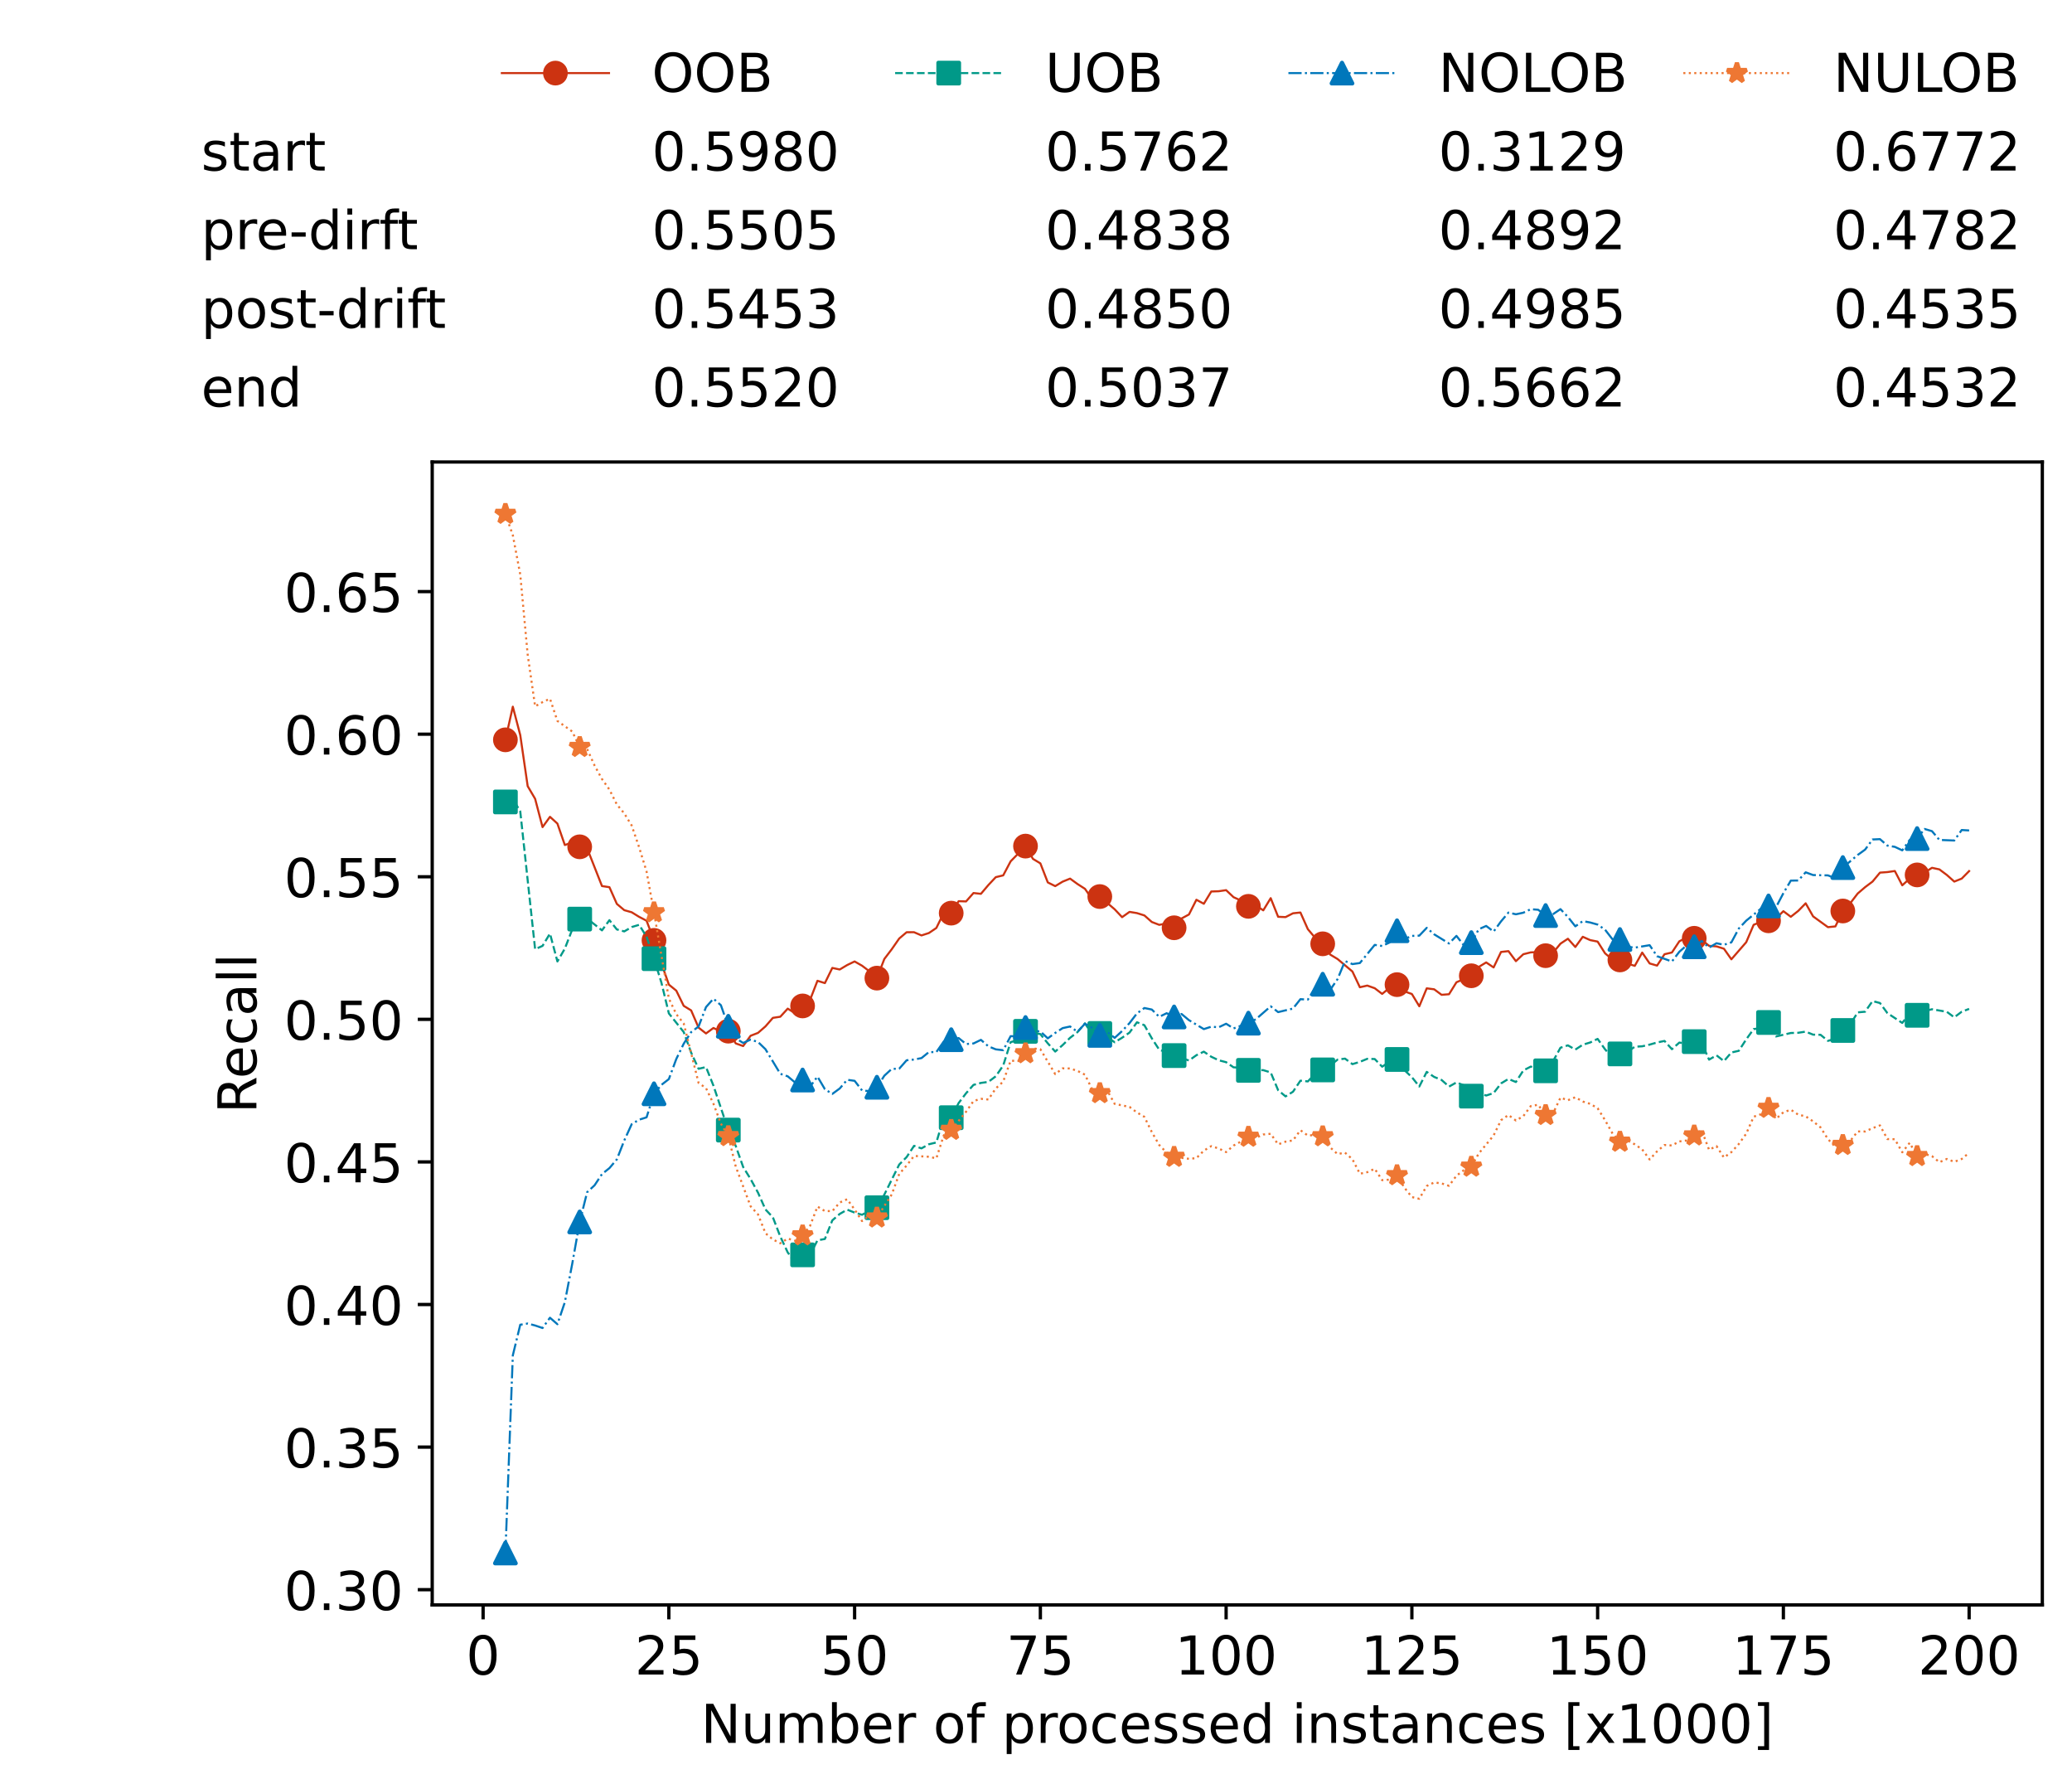 <?xml version="1.0" encoding="utf-8" standalone="no"?>
<!DOCTYPE svg PUBLIC "-//W3C//DTD SVG 1.1//EN"
  "http://www.w3.org/Graphics/SVG/1.1/DTD/svg11.dtd">
<!-- Created with matplotlib (https://matplotlib.org/) -->
<svg height="432.615pt" version="1.1" viewBox="0 0 502.65 432.615" width="502.65pt" xmlns="http://www.w3.org/2000/svg" xmlns:xlink="http://www.w3.org/1999/xlink">
 <defs>
  <style type="text/css">*{stroke-linecap:butt;stroke-linejoin:round;}</style>
 </defs>
 <g id="figure_1">
  <g id="patch_1">
   <path d="M 0 432.615 
L 502.65 432.615 
L 502.65 0 
L 0 0 
z
" style="fill:#ffffff;"/>
  </g>
  <g id="axes_1">
   <g id="patch_2">
    <path d="M 104.85 389.252 
L 495.45 389.252 
L 495.45 112.052 
L 104.85 112.052 
z
" style="fill:#ffffff;"/>
   </g>
   <g id="matplotlib.axis_1">
    <g id="xtick_1">
     <g id="line2d_1">
      <defs>
       <path d="M 0 0 
L 0 3.5 
" id="m6b78bea9ab" style="stroke:#000000;stroke-width:0.8;"/>
      </defs>
      <g>
       <use style="stroke:#000000;stroke-width:0.8;" x="117.197" xlink:href="#m6b78bea9ab" y="389.252"/>
      </g>
     </g>
     <g id="text_1">
      <!-- 0 -->
      <g transform="translate(113.061 406.13)scale(0.13 -0.13)">
       <defs>
        <path d="M 31.781 66.406 
Q 24.172 66.406 20.328 58.906 
Q 16.5 51.422 16.5 36.375 
Q 16.5 21.391 20.328 13.891 
Q 24.172 6.391 31.781 6.391 
Q 39.453 6.391 43.281 13.891 
Q 47.125 21.391 47.125 36.375 
Q 47.125 51.422 43.281 58.906 
Q 39.453 66.406 31.781 66.406 
z
M 31.781 74.219 
Q 44.047 74.219 50.516 64.516 
Q 56.984 54.828 56.984 36.375 
Q 56.984 17.969 50.516 8.266 
Q 44.047 -1.422 31.781 -1.422 
Q 19.531 -1.422 13.062 8.266 
Q 6.594 17.969 6.594 36.375 
Q 6.594 54.828 13.062 64.516 
Q 19.531 74.219 31.781 74.219 
z
" id="DejaVuSans-48"/>
       </defs>
       <use xlink:href="#DejaVuSans-48"/>
      </g>
     </g>
    </g>
    <g id="xtick_2">
     <g id="line2d_2">
      <g>
       <use style="stroke:#000000;stroke-width:0.8;" x="162.259" xlink:href="#m6b78bea9ab" y="389.252"/>
      </g>
     </g>
     <g id="text_2">
      <!-- 25 -->
      <g transform="translate(153.988 406.13)scale(0.13 -0.13)">
       <defs>
        <path d="M 19.188 8.297 
L 53.609 8.297 
L 53.609 0 
L 7.328 0 
L 7.328 8.297 
Q 12.938 14.109 22.625 23.891 
Q 32.328 33.688 34.812 36.531 
Q 39.547 41.844 41.422 45.531 
Q 43.312 49.219 43.312 52.781 
Q 43.312 58.594 39.234 62.25 
Q 35.156 65.922 28.609 65.922 
Q 23.969 65.922 18.812 64.312 
Q 13.672 62.703 7.812 59.422 
L 7.812 69.391 
Q 13.766 71.781 18.938 73 
Q 24.125 74.219 28.422 74.219 
Q 39.75 74.219 46.484 68.547 
Q 53.219 62.891 53.219 53.422 
Q 53.219 48.922 51.531 44.891 
Q 49.859 40.875 45.406 35.406 
Q 44.188 33.984 37.641 27.219 
Q 31.109 20.453 19.188 8.297 
z
" id="DejaVuSans-50"/>
        <path d="M 10.797 72.906 
L 49.516 72.906 
L 49.516 64.594 
L 19.828 64.594 
L 19.828 46.734 
Q 21.969 47.469 24.109 47.828 
Q 26.266 48.188 28.422 48.188 
Q 40.625 48.188 47.75 41.5 
Q 54.891 34.812 54.891 23.391 
Q 54.891 11.625 47.562 5.094 
Q 40.234 -1.422 26.906 -1.422 
Q 22.312 -1.422 17.547 -0.641 
Q 12.797 0.141 7.719 1.703 
L 7.719 11.625 
Q 12.109 9.234 16.797 8.062 
Q 21.484 6.891 26.703 6.891 
Q 35.156 6.891 40.078 11.328 
Q 45.016 15.766 45.016 23.391 
Q 45.016 31 40.078 35.438 
Q 35.156 39.891 26.703 39.891 
Q 22.75 39.891 18.812 39.016 
Q 14.891 38.141 10.797 36.281 
z
" id="DejaVuSans-53"/>
       </defs>
       <use xlink:href="#DejaVuSans-50"/>
       <use x="63.623" xlink:href="#DejaVuSans-53"/>
      </g>
     </g>
    </g>
    <g id="xtick_3">
     <g id="line2d_3">
      <g>
       <use style="stroke:#000000;stroke-width:0.8;" x="207.322" xlink:href="#m6b78bea9ab" y="389.252"/>
      </g>
     </g>
     <g id="text_3">
      <!-- 50 -->
      <g transform="translate(199.05 406.13)scale(0.13 -0.13)">
       <use xlink:href="#DejaVuSans-53"/>
       <use x="63.623" xlink:href="#DejaVuSans-48"/>
      </g>
     </g>
    </g>
    <g id="xtick_4">
     <g id="line2d_4">
      <g>
       <use style="stroke:#000000;stroke-width:0.8;" x="252.384" xlink:href="#m6b78bea9ab" y="389.252"/>
      </g>
     </g>
     <g id="text_4">
      <!-- 75 -->
      <g transform="translate(244.113 406.13)scale(0.13 -0.13)">
       <defs>
        <path d="M 8.203 72.906 
L 55.078 72.906 
L 55.078 68.703 
L 28.609 0 
L 18.312 0 
L 43.219 64.594 
L 8.203 64.594 
z
" id="DejaVuSans-55"/>
       </defs>
       <use xlink:href="#DejaVuSans-55"/>
       <use x="63.623" xlink:href="#DejaVuSans-53"/>
      </g>
     </g>
    </g>
    <g id="xtick_5">
     <g id="line2d_5">
      <g>
       <use style="stroke:#000000;stroke-width:0.8;" x="297.446" xlink:href="#m6b78bea9ab" y="389.252"/>
      </g>
     </g>
     <g id="text_5">
      <!-- 100 -->
      <g transform="translate(285.039 406.13)scale(0.13 -0.13)">
       <defs>
        <path d="M 12.406 8.297 
L 28.516 8.297 
L 28.516 63.922 
L 10.984 60.406 
L 10.984 69.391 
L 28.422 72.906 
L 38.281 72.906 
L 38.281 8.297 
L 54.391 8.297 
L 54.391 0 
L 12.406 0 
z
" id="DejaVuSans-49"/>
       </defs>
       <use xlink:href="#DejaVuSans-49"/>
       <use x="63.623" xlink:href="#DejaVuSans-48"/>
       <use x="127.246" xlink:href="#DejaVuSans-48"/>
      </g>
     </g>
    </g>
    <g id="xtick_6">
     <g id="line2d_6">
      <g>
       <use style="stroke:#000000;stroke-width:0.8;" x="342.509" xlink:href="#m6b78bea9ab" y="389.252"/>
      </g>
     </g>
     <g id="text_6">
      <!-- 125 -->
      <g transform="translate(330.102 406.13)scale(0.13 -0.13)">
       <use xlink:href="#DejaVuSans-49"/>
       <use x="63.623" xlink:href="#DejaVuSans-50"/>
       <use x="127.246" xlink:href="#DejaVuSans-53"/>
      </g>
     </g>
    </g>
    <g id="xtick_7">
     <g id="line2d_7">
      <g>
       <use style="stroke:#000000;stroke-width:0.8;" x="387.571" xlink:href="#m6b78bea9ab" y="389.252"/>
      </g>
     </g>
     <g id="text_7">
      <!-- 150 -->
      <g transform="translate(375.164 406.13)scale(0.13 -0.13)">
       <use xlink:href="#DejaVuSans-49"/>
       <use x="63.623" xlink:href="#DejaVuSans-53"/>
       <use x="127.246" xlink:href="#DejaVuSans-48"/>
      </g>
     </g>
    </g>
    <g id="xtick_8">
     <g id="line2d_8">
      <g>
       <use style="stroke:#000000;stroke-width:0.8;" x="432.633" xlink:href="#m6b78bea9ab" y="389.252"/>
      </g>
     </g>
     <g id="text_8">
      <!-- 175 -->
      <g transform="translate(420.226 406.13)scale(0.13 -0.13)">
       <use xlink:href="#DejaVuSans-49"/>
       <use x="63.623" xlink:href="#DejaVuSans-55"/>
       <use x="127.246" xlink:href="#DejaVuSans-53"/>
      </g>
     </g>
    </g>
    <g id="xtick_9">
     <g id="line2d_9">
      <g>
       <use style="stroke:#000000;stroke-width:0.8;" x="477.695" xlink:href="#m6b78bea9ab" y="389.252"/>
      </g>
     </g>
     <g id="text_9">
      <!-- 200 -->
      <g transform="translate(465.289 406.13)scale(0.13 -0.13)">
       <use xlink:href="#DejaVuSans-50"/>
       <use x="63.623" xlink:href="#DejaVuSans-48"/>
       <use x="127.246" xlink:href="#DejaVuSans-48"/>
      </g>
     </g>
    </g>
    <g id="text_10">
     <!-- Number of processed instances [x1000] -->
     <g transform="translate(170.025 422.711)scale(0.13 -0.13)">
      <defs>
       <path d="M 9.812 72.906 
L 23.094 72.906 
L 55.422 11.922 
L 55.422 72.906 
L 64.984 72.906 
L 64.984 0 
L 51.703 0 
L 19.391 60.984 
L 19.391 0 
L 9.812 0 
z
" id="DejaVuSans-78"/>
       <path d="M 8.5 21.578 
L 8.5 54.688 
L 17.484 54.688 
L 17.484 21.922 
Q 17.484 14.156 20.5 10.266 
Q 23.531 6.391 29.594 6.391 
Q 36.859 6.391 41.078 11.031 
Q 45.312 15.672 45.312 23.688 
L 45.312 54.688 
L 54.297 54.688 
L 54.297 0 
L 45.312 0 
L 45.312 8.406 
Q 42.047 3.422 37.719 1 
Q 33.406 -1.422 27.688 -1.422 
Q 18.266 -1.422 13.375 4.438 
Q 8.5 10.297 8.5 21.578 
z
M 31.109 56 
z
" id="DejaVuSans-117"/>
       <path d="M 52 44.188 
Q 55.375 50.25 60.062 53.125 
Q 64.75 56 71.094 56 
Q 79.641 56 84.281 50.016 
Q 88.922 44.047 88.922 33.016 
L 88.922 0 
L 79.891 0 
L 79.891 32.719 
Q 79.891 40.578 77.094 44.375 
Q 74.312 48.188 68.609 48.188 
Q 61.625 48.188 57.562 43.547 
Q 53.516 38.922 53.516 30.906 
L 53.516 0 
L 44.484 0 
L 44.484 32.719 
Q 44.484 40.625 41.703 44.406 
Q 38.922 48.188 33.109 48.188 
Q 26.219 48.188 22.156 43.531 
Q 18.109 38.875 18.109 30.906 
L 18.109 0 
L 9.078 0 
L 9.078 54.688 
L 18.109 54.688 
L 18.109 46.188 
Q 21.188 51.219 25.484 53.609 
Q 29.781 56 35.688 56 
Q 41.656 56 45.828 52.969 
Q 50 49.953 52 44.188 
z
" id="DejaVuSans-109"/>
       <path d="M 48.688 27.297 
Q 48.688 37.203 44.609 42.844 
Q 40.531 48.484 33.406 48.484 
Q 26.266 48.484 22.188 42.844 
Q 18.109 37.203 18.109 27.297 
Q 18.109 17.391 22.188 11.75 
Q 26.266 6.109 33.406 6.109 
Q 40.531 6.109 44.609 11.75 
Q 48.688 17.391 48.688 27.297 
z
M 18.109 46.391 
Q 20.953 51.266 25.266 53.625 
Q 29.594 56 35.594 56 
Q 45.562 56 51.781 48.094 
Q 58.016 40.188 58.016 27.297 
Q 58.016 14.406 51.781 6.484 
Q 45.562 -1.422 35.594 -1.422 
Q 29.594 -1.422 25.266 0.953 
Q 20.953 3.328 18.109 8.203 
L 18.109 0 
L 9.078 0 
L 9.078 75.984 
L 18.109 75.984 
z
" id="DejaVuSans-98"/>
       <path d="M 56.203 29.594 
L 56.203 25.203 
L 14.891 25.203 
Q 15.484 15.922 20.484 11.062 
Q 25.484 6.203 34.422 6.203 
Q 39.594 6.203 44.453 7.469 
Q 49.312 8.734 54.109 11.281 
L 54.109 2.781 
Q 49.266 0.734 44.188 -0.344 
Q 39.109 -1.422 33.891 -1.422 
Q 20.797 -1.422 13.156 6.188 
Q 5.516 13.812 5.516 26.812 
Q 5.516 40.234 12.766 48.109 
Q 20.016 56 32.328 56 
Q 43.359 56 49.781 48.891 
Q 56.203 41.797 56.203 29.594 
z
M 47.219 32.234 
Q 47.125 39.594 43.094 43.984 
Q 39.062 48.391 32.422 48.391 
Q 24.906 48.391 20.391 44.141 
Q 15.875 39.891 15.188 32.172 
z
" id="DejaVuSans-101"/>
       <path d="M 41.109 46.297 
Q 39.594 47.172 37.812 47.578 
Q 36.031 48 33.891 48 
Q 26.266 48 22.188 43.047 
Q 18.109 38.094 18.109 28.812 
L 18.109 0 
L 9.078 0 
L 9.078 54.688 
L 18.109 54.688 
L 18.109 46.188 
Q 20.953 51.172 25.484 53.578 
Q 30.031 56 36.531 56 
Q 37.453 56 38.578 55.875 
Q 39.703 55.766 41.062 55.516 
z
" id="DejaVuSans-114"/>
       <path id="DejaVuSans-32"/>
       <path d="M 30.609 48.391 
Q 23.391 48.391 19.188 42.75 
Q 14.984 37.109 14.984 27.297 
Q 14.984 17.484 19.156 11.844 
Q 23.344 6.203 30.609 6.203 
Q 37.797 6.203 41.984 11.859 
Q 46.188 17.531 46.188 27.297 
Q 46.188 37.016 41.984 42.703 
Q 37.797 48.391 30.609 48.391 
z
M 30.609 56 
Q 42.328 56 49.016 48.375 
Q 55.719 40.766 55.719 27.297 
Q 55.719 13.875 49.016 6.219 
Q 42.328 -1.422 30.609 -1.422 
Q 18.844 -1.422 12.172 6.219 
Q 5.516 13.875 5.516 27.297 
Q 5.516 40.766 12.172 48.375 
Q 18.844 56 30.609 56 
z
" id="DejaVuSans-111"/>
       <path d="M 37.109 75.984 
L 37.109 68.5 
L 28.516 68.5 
Q 23.688 68.5 21.797 66.547 
Q 19.922 64.594 19.922 59.516 
L 19.922 54.688 
L 34.719 54.688 
L 34.719 47.703 
L 19.922 47.703 
L 19.922 0 
L 10.891 0 
L 10.891 47.703 
L 2.297 47.703 
L 2.297 54.688 
L 10.891 54.688 
L 10.891 58.5 
Q 10.891 67.625 15.141 71.797 
Q 19.391 75.984 28.609 75.984 
z
" id="DejaVuSans-102"/>
       <path d="M 18.109 8.203 
L 18.109 -20.797 
L 9.078 -20.797 
L 9.078 54.688 
L 18.109 54.688 
L 18.109 46.391 
Q 20.953 51.266 25.266 53.625 
Q 29.594 56 35.594 56 
Q 45.562 56 51.781 48.094 
Q 58.016 40.188 58.016 27.297 
Q 58.016 14.406 51.781 6.484 
Q 45.562 -1.422 35.594 -1.422 
Q 29.594 -1.422 25.266 0.953 
Q 20.953 3.328 18.109 8.203 
z
M 48.688 27.297 
Q 48.688 37.203 44.609 42.844 
Q 40.531 48.484 33.406 48.484 
Q 26.266 48.484 22.188 42.844 
Q 18.109 37.203 18.109 27.297 
Q 18.109 17.391 22.188 11.75 
Q 26.266 6.109 33.406 6.109 
Q 40.531 6.109 44.609 11.75 
Q 48.688 17.391 48.688 27.297 
z
" id="DejaVuSans-112"/>
       <path d="M 48.781 52.594 
L 48.781 44.188 
Q 44.969 46.297 41.141 47.344 
Q 37.312 48.391 33.406 48.391 
Q 24.656 48.391 19.812 42.844 
Q 14.984 37.312 14.984 27.297 
Q 14.984 17.281 19.812 11.734 
Q 24.656 6.203 33.406 6.203 
Q 37.312 6.203 41.141 7.25 
Q 44.969 8.297 48.781 10.406 
L 48.781 2.094 
Q 45.016 0.344 40.984 -0.531 
Q 36.969 -1.422 32.422 -1.422 
Q 20.062 -1.422 12.781 6.344 
Q 5.516 14.109 5.516 27.297 
Q 5.516 40.672 12.859 48.328 
Q 20.219 56 33.016 56 
Q 37.156 56 41.109 55.141 
Q 45.062 54.297 48.781 52.594 
z
" id="DejaVuSans-99"/>
       <path d="M 44.281 53.078 
L 44.281 44.578 
Q 40.484 46.531 36.375 47.5 
Q 32.281 48.484 27.875 48.484 
Q 21.188 48.484 17.844 46.438 
Q 14.5 44.391 14.5 40.281 
Q 14.5 37.156 16.891 35.375 
Q 19.281 33.594 26.516 31.984 
L 29.594 31.297 
Q 39.156 29.25 43.188 25.516 
Q 47.219 21.781 47.219 15.094 
Q 47.219 7.469 41.188 3.016 
Q 35.156 -1.422 24.609 -1.422 
Q 20.219 -1.422 15.453 -0.562 
Q 10.688 0.297 5.422 2 
L 5.422 11.281 
Q 10.406 8.688 15.234 7.391 
Q 20.062 6.109 24.812 6.109 
Q 31.156 6.109 34.562 8.281 
Q 37.984 10.453 37.984 14.406 
Q 37.984 18.062 35.516 20.016 
Q 33.062 21.969 24.703 23.781 
L 21.578 24.516 
Q 13.234 26.266 9.516 29.906 
Q 5.812 33.547 5.812 39.891 
Q 5.812 47.609 11.281 51.797 
Q 16.75 56 26.812 56 
Q 31.781 56 36.172 55.266 
Q 40.578 54.547 44.281 53.078 
z
" id="DejaVuSans-115"/>
       <path d="M 45.406 46.391 
L 45.406 75.984 
L 54.391 75.984 
L 54.391 0 
L 45.406 0 
L 45.406 8.203 
Q 42.578 3.328 38.25 0.953 
Q 33.938 -1.422 27.875 -1.422 
Q 17.969 -1.422 11.734 6.484 
Q 5.516 14.406 5.516 27.297 
Q 5.516 40.188 11.734 48.094 
Q 17.969 56 27.875 56 
Q 33.938 56 38.25 53.625 
Q 42.578 51.266 45.406 46.391 
z
M 14.797 27.297 
Q 14.797 17.391 18.875 11.75 
Q 22.953 6.109 30.078 6.109 
Q 37.203 6.109 41.297 11.75 
Q 45.406 17.391 45.406 27.297 
Q 45.406 37.203 41.297 42.844 
Q 37.203 48.484 30.078 48.484 
Q 22.953 48.484 18.875 42.844 
Q 14.797 37.203 14.797 27.297 
z
" id="DejaVuSans-100"/>
       <path d="M 9.422 54.688 
L 18.406 54.688 
L 18.406 0 
L 9.422 0 
z
M 9.422 75.984 
L 18.406 75.984 
L 18.406 64.594 
L 9.422 64.594 
z
" id="DejaVuSans-105"/>
       <path d="M 54.891 33.016 
L 54.891 0 
L 45.906 0 
L 45.906 32.719 
Q 45.906 40.484 42.875 44.328 
Q 39.844 48.188 33.797 48.188 
Q 26.516 48.188 22.312 43.547 
Q 18.109 38.922 18.109 30.906 
L 18.109 0 
L 9.078 0 
L 9.078 54.688 
L 18.109 54.688 
L 18.109 46.188 
Q 21.344 51.125 25.703 53.562 
Q 30.078 56 35.797 56 
Q 45.219 56 50.047 50.172 
Q 54.891 44.344 54.891 33.016 
z
" id="DejaVuSans-110"/>
       <path d="M 18.312 70.219 
L 18.312 54.688 
L 36.812 54.688 
L 36.812 47.703 
L 18.312 47.703 
L 18.312 18.016 
Q 18.312 11.328 20.141 9.422 
Q 21.969 7.516 27.594 7.516 
L 36.812 7.516 
L 36.812 0 
L 27.594 0 
Q 17.188 0 13.234 3.875 
Q 9.281 7.766 9.281 18.016 
L 9.281 47.703 
L 2.688 47.703 
L 2.688 54.688 
L 9.281 54.688 
L 9.281 70.219 
z
" id="DejaVuSans-116"/>
       <path d="M 34.281 27.484 
Q 23.391 27.484 19.188 25 
Q 14.984 22.516 14.984 16.5 
Q 14.984 11.719 18.141 8.906 
Q 21.297 6.109 26.703 6.109 
Q 34.188 6.109 38.703 11.406 
Q 43.219 16.703 43.219 25.484 
L 43.219 27.484 
z
M 52.203 31.203 
L 52.203 0 
L 43.219 0 
L 43.219 8.297 
Q 40.141 3.328 35.547 0.953 
Q 30.953 -1.422 24.312 -1.422 
Q 15.922 -1.422 10.953 3.297 
Q 6 8.016 6 15.922 
Q 6 25.141 12.172 29.828 
Q 18.359 34.516 30.609 34.516 
L 43.219 34.516 
L 43.219 35.406 
Q 43.219 41.609 39.141 45 
Q 35.062 48.391 27.688 48.391 
Q 23 48.391 18.547 47.266 
Q 14.109 46.141 10.016 43.891 
L 10.016 52.203 
Q 14.938 54.109 19.578 55.047 
Q 24.219 56 28.609 56 
Q 40.484 56 46.344 49.844 
Q 52.203 43.703 52.203 31.203 
z
" id="DejaVuSans-97"/>
       <path d="M 8.594 75.984 
L 29.297 75.984 
L 29.297 69 
L 17.578 69 
L 17.578 -6.203 
L 29.297 -6.203 
L 29.297 -13.188 
L 8.594 -13.188 
z
" id="DejaVuSans-91"/>
       <path d="M 54.891 54.688 
L 35.109 28.078 
L 55.906 0 
L 45.312 0 
L 29.391 21.484 
L 13.484 0 
L 2.875 0 
L 24.125 28.609 
L 4.688 54.688 
L 15.281 54.688 
L 29.781 35.203 
L 44.281 54.688 
z
" id="DejaVuSans-120"/>
       <path d="M 30.422 75.984 
L 30.422 -13.188 
L 9.719 -13.188 
L 9.719 -6.203 
L 21.391 -6.203 
L 21.391 69 
L 9.719 69 
L 9.719 75.984 
z
" id="DejaVuSans-93"/>
      </defs>
      <use xlink:href="#DejaVuSans-78"/>
      <use x="74.805" xlink:href="#DejaVuSans-117"/>
      <use x="138.184" xlink:href="#DejaVuSans-109"/>
      <use x="235.596" xlink:href="#DejaVuSans-98"/>
      <use x="299.072" xlink:href="#DejaVuSans-101"/>
      <use x="360.596" xlink:href="#DejaVuSans-114"/>
      <use x="401.709" xlink:href="#DejaVuSans-32"/>
      <use x="433.496" xlink:href="#DejaVuSans-111"/>
      <use x="494.678" xlink:href="#DejaVuSans-102"/>
      <use x="529.883" xlink:href="#DejaVuSans-32"/>
      <use x="561.67" xlink:href="#DejaVuSans-112"/>
      <use x="625.146" xlink:href="#DejaVuSans-114"/>
      <use x="664.01" xlink:href="#DejaVuSans-111"/>
      <use x="725.191" xlink:href="#DejaVuSans-99"/>
      <use x="780.172" xlink:href="#DejaVuSans-101"/>
      <use x="841.695" xlink:href="#DejaVuSans-115"/>
      <use x="893.795" xlink:href="#DejaVuSans-115"/>
      <use x="945.895" xlink:href="#DejaVuSans-101"/>
      <use x="1007.418" xlink:href="#DejaVuSans-100"/>
      <use x="1070.895" xlink:href="#DejaVuSans-32"/>
      <use x="1102.682" xlink:href="#DejaVuSans-105"/>
      <use x="1130.465" xlink:href="#DejaVuSans-110"/>
      <use x="1193.844" xlink:href="#DejaVuSans-115"/>
      <use x="1245.943" xlink:href="#DejaVuSans-116"/>
      <use x="1285.152" xlink:href="#DejaVuSans-97"/>
      <use x="1346.432" xlink:href="#DejaVuSans-110"/>
      <use x="1409.811" xlink:href="#DejaVuSans-99"/>
      <use x="1464.791" xlink:href="#DejaVuSans-101"/>
      <use x="1526.314" xlink:href="#DejaVuSans-115"/>
      <use x="1578.414" xlink:href="#DejaVuSans-32"/>
      <use x="1610.201" xlink:href="#DejaVuSans-91"/>
      <use x="1649.215" xlink:href="#DejaVuSans-120"/>
      <use x="1708.395" xlink:href="#DejaVuSans-49"/>
      <use x="1772.018" xlink:href="#DejaVuSans-48"/>
      <use x="1835.641" xlink:href="#DejaVuSans-48"/>
      <use x="1899.264" xlink:href="#DejaVuSans-48"/>
      <use x="1962.887" xlink:href="#DejaVuSans-93"/>
     </g>
    </g>
   </g>
   <g id="matplotlib.axis_2">
    <g id="ytick_1">
     <g id="line2d_10">
      <defs>
       <path d="M 0 0 
L -3.5 0 
" id="m6f37743638" style="stroke:#000000;stroke-width:0.8;"/>
      </defs>
      <g>
       <use style="stroke:#000000;stroke-width:0.8;" x="104.85" xlink:href="#m6f37743638" y="385.554"/>
      </g>
     </g>
     <g id="text_11">
      <!-- 0.30 -->
      <g transform="translate(68.905 390.493)scale(0.13 -0.13)">
       <defs>
        <path d="M 10.688 12.406 
L 21 12.406 
L 21 0 
L 10.688 0 
z
" id="DejaVuSans-46"/>
        <path d="M 40.578 39.312 
Q 47.656 37.797 51.625 33 
Q 55.609 28.219 55.609 21.188 
Q 55.609 10.406 48.188 4.484 
Q 40.766 -1.422 27.094 -1.422 
Q 22.516 -1.422 17.656 -0.516 
Q 12.797 0.391 7.625 2.203 
L 7.625 11.719 
Q 11.719 9.328 16.594 8.109 
Q 21.484 6.891 26.812 6.891 
Q 36.078 6.891 40.938 10.547 
Q 45.797 14.203 45.797 21.188 
Q 45.797 27.641 41.281 31.266 
Q 36.766 34.906 28.719 34.906 
L 20.219 34.906 
L 20.219 43.016 
L 29.109 43.016 
Q 36.375 43.016 40.234 45.922 
Q 44.094 48.828 44.094 54.297 
Q 44.094 59.906 40.109 62.906 
Q 36.141 65.922 28.719 65.922 
Q 24.656 65.922 20.016 65.031 
Q 15.375 64.156 9.812 62.312 
L 9.812 71.094 
Q 15.438 72.656 20.344 73.438 
Q 25.25 74.219 29.594 74.219 
Q 40.828 74.219 47.359 69.109 
Q 53.906 64.016 53.906 55.328 
Q 53.906 49.266 50.438 45.094 
Q 46.969 40.922 40.578 39.312 
z
" id="DejaVuSans-51"/>
       </defs>
       <use xlink:href="#DejaVuSans-48"/>
       <use x="63.623" xlink:href="#DejaVuSans-46"/>
       <use x="95.41" xlink:href="#DejaVuSans-51"/>
       <use x="159.033" xlink:href="#DejaVuSans-48"/>
      </g>
     </g>
    </g>
    <g id="ytick_2">
     <g id="line2d_11">
      <g>
       <use style="stroke:#000000;stroke-width:0.8;" x="104.85" xlink:href="#m6f37743638" y="350.972"/>
      </g>
     </g>
     <g id="text_12">
      <!-- 0.35 -->
      <g transform="translate(68.905 355.911)scale(0.13 -0.13)">
       <use xlink:href="#DejaVuSans-48"/>
       <use x="63.623" xlink:href="#DejaVuSans-46"/>
       <use x="95.41" xlink:href="#DejaVuSans-51"/>
       <use x="159.033" xlink:href="#DejaVuSans-53"/>
      </g>
     </g>
    </g>
    <g id="ytick_3">
     <g id="line2d_12">
      <g>
       <use style="stroke:#000000;stroke-width:0.8;" x="104.85" xlink:href="#m6f37743638" y="316.391"/>
      </g>
     </g>
     <g id="text_13">
      <!-- 0.40 -->
      <g transform="translate(68.905 321.33)scale(0.13 -0.13)">
       <defs>
        <path d="M 37.797 64.312 
L 12.891 25.391 
L 37.797 25.391 
z
M 35.203 72.906 
L 47.609 72.906 
L 47.609 25.391 
L 58.016 25.391 
L 58.016 17.188 
L 47.609 17.188 
L 47.609 0 
L 37.797 0 
L 37.797 17.188 
L 4.891 17.188 
L 4.891 26.703 
z
" id="DejaVuSans-52"/>
       </defs>
       <use xlink:href="#DejaVuSans-48"/>
       <use x="63.623" xlink:href="#DejaVuSans-46"/>
       <use x="95.41" xlink:href="#DejaVuSans-52"/>
       <use x="159.033" xlink:href="#DejaVuSans-48"/>
      </g>
     </g>
    </g>
    <g id="ytick_4">
     <g id="line2d_13">
      <g>
       <use style="stroke:#000000;stroke-width:0.8;" x="104.85" xlink:href="#m6f37743638" y="281.809"/>
      </g>
     </g>
     <g id="text_14">
      <!-- 0.45 -->
      <g transform="translate(68.905 286.748)scale(0.13 -0.13)">
       <use xlink:href="#DejaVuSans-48"/>
       <use x="63.623" xlink:href="#DejaVuSans-46"/>
       <use x="95.41" xlink:href="#DejaVuSans-52"/>
       <use x="159.033" xlink:href="#DejaVuSans-53"/>
      </g>
     </g>
    </g>
    <g id="ytick_5">
     <g id="line2d_14">
      <g>
       <use style="stroke:#000000;stroke-width:0.8;" x="104.85" xlink:href="#m6f37743638" y="247.228"/>
      </g>
     </g>
     <g id="text_15">
      <!-- 0.50 -->
      <g transform="translate(68.905 252.167)scale(0.13 -0.13)">
       <use xlink:href="#DejaVuSans-48"/>
       <use x="63.623" xlink:href="#DejaVuSans-46"/>
       <use x="95.41" xlink:href="#DejaVuSans-53"/>
       <use x="159.033" xlink:href="#DejaVuSans-48"/>
      </g>
     </g>
    </g>
    <g id="ytick_6">
     <g id="line2d_15">
      <g>
       <use style="stroke:#000000;stroke-width:0.8;" x="104.85" xlink:href="#m6f37743638" y="212.646"/>
      </g>
     </g>
     <g id="text_16">
      <!-- 0.55 -->
      <g transform="translate(68.905 217.585)scale(0.13 -0.13)">
       <use xlink:href="#DejaVuSans-48"/>
       <use x="63.623" xlink:href="#DejaVuSans-46"/>
       <use x="95.41" xlink:href="#DejaVuSans-53"/>
       <use x="159.033" xlink:href="#DejaVuSans-53"/>
      </g>
     </g>
    </g>
    <g id="ytick_7">
     <g id="line2d_16">
      <g>
       <use style="stroke:#000000;stroke-width:0.8;" x="104.85" xlink:href="#m6f37743638" y="178.065"/>
      </g>
     </g>
     <g id="text_17">
      <!-- 0.60 -->
      <g transform="translate(68.905 183.004)scale(0.13 -0.13)">
       <defs>
        <path d="M 33.016 40.375 
Q 26.375 40.375 22.484 35.828 
Q 18.609 31.297 18.609 23.391 
Q 18.609 15.531 22.484 10.953 
Q 26.375 6.391 33.016 6.391 
Q 39.656 6.391 43.531 10.953 
Q 47.406 15.531 47.406 23.391 
Q 47.406 31.297 43.531 35.828 
Q 39.656 40.375 33.016 40.375 
z
M 52.594 71.297 
L 52.594 62.312 
Q 48.875 64.062 45.094 64.984 
Q 41.312 65.922 37.594 65.922 
Q 27.828 65.922 22.672 59.328 
Q 17.531 52.734 16.797 39.406 
Q 19.672 43.656 24.016 45.922 
Q 28.375 48.188 33.594 48.188 
Q 44.578 48.188 50.953 41.516 
Q 57.328 34.859 57.328 23.391 
Q 57.328 12.156 50.688 5.359 
Q 44.047 -1.422 33.016 -1.422 
Q 20.359 -1.422 13.672 8.266 
Q 6.984 17.969 6.984 36.375 
Q 6.984 53.656 15.188 63.938 
Q 23.391 74.219 37.203 74.219 
Q 40.922 74.219 44.703 73.484 
Q 48.484 72.75 52.594 71.297 
z
" id="DejaVuSans-54"/>
       </defs>
       <use xlink:href="#DejaVuSans-48"/>
       <use x="63.623" xlink:href="#DejaVuSans-46"/>
       <use x="95.41" xlink:href="#DejaVuSans-54"/>
       <use x="159.033" xlink:href="#DejaVuSans-48"/>
      </g>
     </g>
    </g>
    <g id="ytick_8">
     <g id="line2d_17">
      <g>
       <use style="stroke:#000000;stroke-width:0.8;" x="104.85" xlink:href="#m6f37743638" y="143.483"/>
      </g>
     </g>
     <g id="text_18">
      <!-- 0.65 -->
      <g transform="translate(68.905 148.422)scale(0.13 -0.13)">
       <use xlink:href="#DejaVuSans-48"/>
       <use x="63.623" xlink:href="#DejaVuSans-46"/>
       <use x="95.41" xlink:href="#DejaVuSans-54"/>
       <use x="159.033" xlink:href="#DejaVuSans-53"/>
      </g>
     </g>
    </g>
    <g id="text_19">
     <!-- Recall -->
     <g transform="translate(62.201 270.044)rotate(-90)scale(0.13 -0.13)">
      <defs>
       <path d="M 44.391 34.188 
Q 47.562 33.109 50.562 29.594 
Q 53.562 26.078 56.594 19.922 
L 66.609 0 
L 56 0 
L 46.688 18.703 
Q 43.062 26.031 39.672 28.422 
Q 36.281 30.812 30.422 30.812 
L 19.672 30.812 
L 19.672 0 
L 9.812 0 
L 9.812 72.906 
L 32.078 72.906 
Q 44.578 72.906 50.734 67.672 
Q 56.891 62.453 56.891 51.906 
Q 56.891 45.016 53.688 40.469 
Q 50.484 35.938 44.391 34.188 
z
M 19.672 64.797 
L 19.672 38.922 
L 32.078 38.922 
Q 39.203 38.922 42.844 42.219 
Q 46.484 45.516 46.484 51.906 
Q 46.484 58.297 42.844 61.547 
Q 39.203 64.797 32.078 64.797 
z
" id="DejaVuSans-82"/>
       <path d="M 9.422 75.984 
L 18.406 75.984 
L 18.406 0 
L 9.422 0 
z
" id="DejaVuSans-108"/>
      </defs>
      <use xlink:href="#DejaVuSans-82"/>
      <use x="64.982" xlink:href="#DejaVuSans-101"/>
      <use x="126.506" xlink:href="#DejaVuSans-99"/>
      <use x="181.486" xlink:href="#DejaVuSans-97"/>
      <use x="242.766" xlink:href="#DejaVuSans-108"/>
      <use x="270.549" xlink:href="#DejaVuSans-108"/>
     </g>
    </g>
   </g>
   <g id="line2d_18"/>
   <g id="line2d_19"/>
   <g id="line2d_20"/>
   <g id="line2d_21"/>
   <g id="line2d_22"/>
   <g id="line2d_23">
    <path clip-path="url(#p64cf650361)" d="M 122.605 179.434 
L 124.407 171.395 
L 126.21 178.283 
L 128.012 190.67 
L 129.815 193.738 
L 131.617 200.602 
L 133.419 198.108 
L 135.222 199.747 
L 137.024 204.948 
L 138.827 204.315 
L 140.629 205.381 
L 142.432 205.747 
L 146.037 214.901 
L 147.839 215.17 
L 149.642 219.225 
L 151.444 220.745 
L 153.247 221.256 
L 155.049 222.367 
L 156.852 223.304 
L 158.654 228.071 
L 160.457 233.648 
L 162.259 238.797 
L 164.062 240.265 
L 165.864 243.952 
L 167.667 245.059 
L 169.469 249.237 
L 171.272 250.647 
L 173.074 249.318 
L 174.877 250.183 
L 176.679 250.091 
L 178.482 253.062 
L 180.284 253.704 
L 182.087 251.209 
L 183.889 250.509 
L 185.692 248.936 
L 187.494 246.866 
L 189.297 246.591 
L 191.099 244.626 
L 192.902 245.769 
L 194.704 243.975 
L 196.507 242.521 
L 198.309 237.875 
L 200.112 238.436 
L 201.914 234.754 
L 203.717 235.135 
L 205.519 234.056 
L 207.322 233.187 
L 209.124 234.215 
L 210.927 235.577 
L 212.729 237.228 
L 214.532 232.587 
L 216.334 230.216 
L 218.137 227.625 
L 219.939 226.098 
L 221.742 226.096 
L 223.544 226.873 
L 225.347 226.289 
L 227.149 225.065 
L 228.952 221.406 
L 230.754 221.467 
L 232.557 218.568 
L 234.359 218.626 
L 236.162 216.589 
L 237.964 216.784 
L 239.767 214.656 
L 241.569 212.739 
L 243.372 212.306 
L 245.174 208.902 
L 248.779 205.209 
L 250.581 208.305 
L 252.384 209.393 
L 254.186 214.019 
L 255.989 214.917 
L 257.791 213.828 
L 259.594 213.095 
L 261.396 214.406 
L 263.199 215.565 
L 265.001 218.136 
L 266.804 217.447 
L 270.409 220.535 
L 272.211 222.442 
L 274.014 221.162 
L 275.816 221.46 
L 277.619 222.023 
L 279.421 223.615 
L 281.224 224.306 
L 283.026 223.958 
L 284.829 225.019 
L 286.631 222.765 
L 288.434 221.788 
L 290.236 218.222 
L 292.039 219.192 
L 293.841 216.218 
L 295.644 216.156 
L 297.446 215.893 
L 299.249 217.597 
L 301.051 218.42 
L 302.854 219.817 
L 304.656 219.583 
L 306.459 220.788 
L 308.261 217.836 
L 310.064 222.351 
L 311.866 222.427 
L 313.669 221.506 
L 315.471 221.316 
L 317.274 225.356 
L 319.076 227.492 
L 320.879 228.907 
L 322.681 231.507 
L 324.484 232.596 
L 328.089 235.628 
L 329.891 239.442 
L 331.694 239.037 
L 333.496 239.677 
L 335.299 241.056 
L 337.101 239.574 
L 338.904 238.808 
L 340.706 240.442 
L 342.509 241.079 
L 344.311 244.057 
L 346.114 239.704 
L 347.916 239.941 
L 349.719 241.277 
L 351.521 241.133 
L 353.324 238.236 
L 356.928 236.659 
L 358.731 234.517 
L 360.533 233.42 
L 362.336 234.635 
L 364.138 230.881 
L 365.941 230.681 
L 367.743 233.112 
L 369.546 231.432 
L 371.348 230.984 
L 373.151 230.91 
L 374.953 231.785 
L 376.756 231.075 
L 378.558 228.869 
L 380.361 227.676 
L 382.163 229.677 
L 383.966 227.202 
L 385.768 228.007 
L 387.571 228.369 
L 389.373 231.21 
L 391.176 232.751 
L 392.978 232.819 
L 394.781 233.678 
L 396.583 234.255 
L 398.386 231.03 
L 400.188 233.669 
L 401.991 234.189 
L 403.793 231.433 
L 405.596 231.012 
L 407.398 228.291 
L 409.201 227.387 
L 411.003 227.568 
L 412.806 227.933 
L 414.608 229.401 
L 416.411 229.531 
L 418.213 230.097 
L 420.016 232.664 
L 423.621 228.515 
L 425.423 224.29 
L 427.226 223.58 
L 429.028 223.327 
L 430.831 222.75 
L 432.633 220.993 
L 434.436 222.351 
L 436.238 220.925 
L 438.041 219.082 
L 439.843 222.254 
L 443.448 224.869 
L 445.251 224.684 
L 447.053 220.946 
L 448.856 219.064 
L 450.658 216.713 
L 452.461 215.164 
L 454.263 213.813 
L 456.066 211.641 
L 457.868 211.509 
L 459.671 211.25 
L 461.473 214.719 
L 463.276 213.093 
L 465.078 212.196 
L 466.881 211.638 
L 468.683 210.473 
L 470.485 210.862 
L 472.288 212.21 
L 474.09 213.813 
L 475.893 213.093 
L 477.695 211.269 
L 477.695 211.269 
" style="fill:none;stroke:#cc3311;stroke-linecap:square;stroke-width:0.5;"/>
    <defs>
     <path d="M 0 2.5 
C 0.663 2.5 1.299 2.237 1.768 1.768 
C 2.237 1.299 2.5 0.663 2.5 0 
C 2.5 -0.663 2.237 -1.299 1.768 -1.768 
C 1.299 -2.237 0.663 -2.5 0 -2.5 
C -0.663 -2.5 -1.299 -2.237 -1.768 -1.768 
C -2.237 -1.299 -2.5 -0.663 -2.5 0 
C -2.5 0.663 -2.237 1.299 -1.768 1.768 
C -1.299 2.237 -0.663 2.5 0 2.5 
z
" id="m5c6b572c71" style="stroke:#cc3311;"/>
    </defs>
    <g clip-path="url(#p64cf650361)">
     <use style="fill:#cc3311;stroke:#cc3311;" x="122.605" xlink:href="#m5c6b572c71" y="179.434"/>
     <use style="fill:#cc3311;stroke:#cc3311;" x="140.629" xlink:href="#m5c6b572c71" y="205.381"/>
     <use style="fill:#cc3311;stroke:#cc3311;" x="158.654" xlink:href="#m5c6b572c71" y="228.071"/>
     <use style="fill:#cc3311;stroke:#cc3311;" x="176.679" xlink:href="#m5c6b572c71" y="250.091"/>
     <use style="fill:#cc3311;stroke:#cc3311;" x="194.704" xlink:href="#m5c6b572c71" y="243.975"/>
     <use style="fill:#cc3311;stroke:#cc3311;" x="212.729" xlink:href="#m5c6b572c71" y="237.228"/>
     <use style="fill:#cc3311;stroke:#cc3311;" x="230.754" xlink:href="#m5c6b572c71" y="221.467"/>
     <use style="fill:#cc3311;stroke:#cc3311;" x="248.779" xlink:href="#m5c6b572c71" y="205.209"/>
     <use style="fill:#cc3311;stroke:#cc3311;" x="266.804" xlink:href="#m5c6b572c71" y="217.447"/>
     <use style="fill:#cc3311;stroke:#cc3311;" x="284.829" xlink:href="#m5c6b572c71" y="225.019"/>
     <use style="fill:#cc3311;stroke:#cc3311;" x="302.854" xlink:href="#m5c6b572c71" y="219.817"/>
     <use style="fill:#cc3311;stroke:#cc3311;" x="320.879" xlink:href="#m5c6b572c71" y="228.907"/>
     <use style="fill:#cc3311;stroke:#cc3311;" x="338.904" xlink:href="#m5c6b572c71" y="238.808"/>
     <use style="fill:#cc3311;stroke:#cc3311;" x="356.928" xlink:href="#m5c6b572c71" y="236.659"/>
     <use style="fill:#cc3311;stroke:#cc3311;" x="374.953" xlink:href="#m5c6b572c71" y="231.785"/>
     <use style="fill:#cc3311;stroke:#cc3311;" x="392.978" xlink:href="#m5c6b572c71" y="232.819"/>
     <use style="fill:#cc3311;stroke:#cc3311;" x="411.003" xlink:href="#m5c6b572c71" y="227.568"/>
     <use style="fill:#cc3311;stroke:#cc3311;" x="429.028" xlink:href="#m5c6b572c71" y="223.327"/>
     <use style="fill:#cc3311;stroke:#cc3311;" x="447.053" xlink:href="#m5c6b572c71" y="220.946"/>
     <use style="fill:#cc3311;stroke:#cc3311;" x="465.078" xlink:href="#m5c6b572c71" y="212.196"/>
    </g>
   </g>
   <g id="line2d_24"/>
   <g id="line2d_25"/>
   <g id="line2d_26"/>
   <g id="line2d_27"/>
   <g id="line2d_28">
    <path clip-path="url(#p64cf650361)" d="M 122.605 194.5 
L 124.407 193.766 
L 126.21 196.785 
L 129.815 230.215 
L 131.617 229.406 
L 133.419 226.42 
L 135.222 233.183 
L 137.024 230.079 
L 138.827 225.405 
L 140.629 222.916 
L 142.432 222.781 
L 146.037 225.646 
L 147.839 223.174 
L 149.642 225.419 
L 151.444 225.895 
L 153.247 224.839 
L 155.049 224.303 
L 156.852 227.189 
L 158.654 232.512 
L 160.457 238.334 
L 162.259 245.786 
L 165.864 250.305 
L 167.667 255.303 
L 169.469 259.22 
L 171.272 258.798 
L 173.074 263.307 
L 176.679 274.088 
L 178.482 277.924 
L 180.284 283.038 
L 182.087 285.957 
L 183.889 289.26 
L 185.692 293.332 
L 187.494 295.243 
L 189.297 299.918 
L 191.099 303.755 
L 192.902 306.199 
L 194.704 304.345 
L 196.507 304.326 
L 198.309 300.826 
L 200.112 300.492 
L 201.914 295.982 
L 203.717 294.418 
L 205.519 293.38 
L 207.322 294.098 
L 209.124 294.625 
L 210.927 293.657 
L 212.729 292.912 
L 214.532 289.735 
L 218.137 282.451 
L 219.939 280.632 
L 221.742 277.909 
L 223.544 278.517 
L 225.347 277.516 
L 227.149 277.09 
L 228.952 271.058 
L 230.754 271.078 
L 232.557 267.524 
L 234.359 265.153 
L 236.162 263.119 
L 237.964 262.646 
L 239.767 262.397 
L 241.569 261.036 
L 243.372 258.414 
L 245.174 252.739 
L 246.976 252.291 
L 248.779 250.136 
L 252.384 250.802 
L 254.186 253.043 
L 255.989 255.041 
L 257.791 253.463 
L 259.594 251.701 
L 261.396 250.319 
L 263.199 248.192 
L 265.001 250.937 
L 266.804 250.656 
L 268.606 251.538 
L 270.409 252.784 
L 272.211 251.688 
L 274.014 250.437 
L 275.816 247.936 
L 277.619 248.646 
L 279.421 251.826 
L 281.224 254.597 
L 283.026 255.212 
L 284.829 256.02 
L 288.434 257.206 
L 290.236 255.924 
L 292.039 255.062 
L 293.841 256.295 
L 295.644 257.146 
L 297.446 257.617 
L 299.249 258.864 
L 301.051 258.969 
L 302.854 259.596 
L 306.459 259.547 
L 308.261 260.102 
L 310.064 264.411 
L 311.866 265.913 
L 313.669 264.781 
L 315.471 262.102 
L 317.274 262.28 
L 319.076 260.406 
L 320.879 259.491 
L 322.681 258.442 
L 324.484 256.992 
L 326.286 256.749 
L 328.089 258.087 
L 329.891 257.54 
L 331.694 256.797 
L 333.496 256.852 
L 335.299 258.706 
L 337.101 257.538 
L 338.904 256.958 
L 340.706 259.551 
L 342.509 261.254 
L 344.311 263.516 
L 346.114 259.968 
L 347.916 261.191 
L 349.719 261.929 
L 351.521 263.538 
L 353.324 262.528 
L 355.126 263.228 
L 356.928 265.85 
L 358.731 265.037 
L 360.533 265.703 
L 362.336 265.108 
L 364.138 262.763 
L 365.941 261.677 
L 367.743 262.427 
L 369.546 259.626 
L 371.348 258.687 
L 374.953 259.709 
L 376.756 257.378 
L 378.558 254.106 
L 380.361 253.535 
L 382.163 254.564 
L 383.966 253.384 
L 385.768 252.835 
L 387.571 251.964 
L 389.373 254.497 
L 391.176 256.485 
L 392.978 255.609 
L 394.781 255.126 
L 396.583 253.867 
L 398.386 253.762 
L 400.188 253.356 
L 401.991 252.833 
L 403.793 252.463 
L 405.596 254.463 
L 407.398 252.859 
L 409.201 253.112 
L 411.003 252.633 
L 412.806 252.96 
L 414.608 256.996 
L 416.411 255.951 
L 418.213 257.363 
L 420.016 255.265 
L 421.818 254.857 
L 423.621 252.08 
L 425.423 249.574 
L 427.226 249.397 
L 429.028 247.987 
L 430.831 251.381 
L 434.436 250.538 
L 436.238 250.482 
L 438.041 250.206 
L 439.843 250.936 
L 441.646 250.972 
L 443.448 252.448 
L 445.251 251.915 
L 447.053 249.926 
L 448.856 248.455 
L 450.658 245.534 
L 452.461 245.374 
L 454.263 242.796 
L 456.066 243.268 
L 457.868 245.717 
L 461.473 248.097 
L 463.276 245.793 
L 465.078 246.245 
L 466.881 245.228 
L 468.683 244.778 
L 472.288 245.4 
L 474.09 246.735 
L 475.893 245.38 
L 477.695 244.688 
L 477.695 244.688 
" style="fill:none;stroke:#009988;stroke-dasharray:1.85,0.8;stroke-dashoffset:0;stroke-width:0.5;"/>
    <defs>
     <path d="M -2.5 2.5 
L 2.5 2.5 
L 2.5 -2.5 
L -2.5 -2.5 
z
" id="m9fe5484570" style="stroke:#009988;stroke-linejoin:miter;"/>
    </defs>
    <g clip-path="url(#p64cf650361)">
     <use style="fill:#009988;stroke:#009988;stroke-linejoin:miter;" x="122.605" xlink:href="#m9fe5484570" y="194.5"/>
     <use style="fill:#009988;stroke:#009988;stroke-linejoin:miter;" x="140.629" xlink:href="#m9fe5484570" y="222.916"/>
     <use style="fill:#009988;stroke:#009988;stroke-linejoin:miter;" x="158.654" xlink:href="#m9fe5484570" y="232.512"/>
     <use style="fill:#009988;stroke:#009988;stroke-linejoin:miter;" x="176.679" xlink:href="#m9fe5484570" y="274.088"/>
     <use style="fill:#009988;stroke:#009988;stroke-linejoin:miter;" x="194.704" xlink:href="#m9fe5484570" y="304.345"/>
     <use style="fill:#009988;stroke:#009988;stroke-linejoin:miter;" x="212.729" xlink:href="#m9fe5484570" y="292.912"/>
     <use style="fill:#009988;stroke:#009988;stroke-linejoin:miter;" x="230.754" xlink:href="#m9fe5484570" y="271.078"/>
     <use style="fill:#009988;stroke:#009988;stroke-linejoin:miter;" x="248.779" xlink:href="#m9fe5484570" y="250.136"/>
     <use style="fill:#009988;stroke:#009988;stroke-linejoin:miter;" x="266.804" xlink:href="#m9fe5484570" y="250.656"/>
     <use style="fill:#009988;stroke:#009988;stroke-linejoin:miter;" x="284.829" xlink:href="#m9fe5484570" y="256.02"/>
     <use style="fill:#009988;stroke:#009988;stroke-linejoin:miter;" x="302.854" xlink:href="#m9fe5484570" y="259.596"/>
     <use style="fill:#009988;stroke:#009988;stroke-linejoin:miter;" x="320.879" xlink:href="#m9fe5484570" y="259.491"/>
     <use style="fill:#009988;stroke:#009988;stroke-linejoin:miter;" x="338.904" xlink:href="#m9fe5484570" y="256.958"/>
     <use style="fill:#009988;stroke:#009988;stroke-linejoin:miter;" x="356.928" xlink:href="#m9fe5484570" y="265.85"/>
     <use style="fill:#009988;stroke:#009988;stroke-linejoin:miter;" x="374.953" xlink:href="#m9fe5484570" y="259.709"/>
     <use style="fill:#009988;stroke:#009988;stroke-linejoin:miter;" x="392.978" xlink:href="#m9fe5484570" y="255.609"/>
     <use style="fill:#009988;stroke:#009988;stroke-linejoin:miter;" x="411.003" xlink:href="#m9fe5484570" y="252.633"/>
     <use style="fill:#009988;stroke:#009988;stroke-linejoin:miter;" x="429.028" xlink:href="#m9fe5484570" y="247.987"/>
     <use style="fill:#009988;stroke:#009988;stroke-linejoin:miter;" x="447.053" xlink:href="#m9fe5484570" y="249.926"/>
     <use style="fill:#009988;stroke:#009988;stroke-linejoin:miter;" x="465.078" xlink:href="#m9fe5484570" y="246.245"/>
    </g>
   </g>
   <g id="line2d_29"/>
   <g id="line2d_30"/>
   <g id="line2d_31"/>
   <g id="line2d_32"/>
   <g id="line2d_33">
    <path clip-path="url(#p64cf650361)" d="M 122.605 376.652 
L 124.407 328.714 
L 126.21 321.288 
L 128.012 321 
L 129.815 321.475 
L 131.617 322.086 
L 133.419 319.594 
L 135.222 321.164 
L 137.024 315.836 
L 138.827 306.475 
L 140.629 296.364 
L 142.432 289.147 
L 144.234 287.481 
L 146.037 284.751 
L 147.839 283.308 
L 149.642 281.184 
L 151.444 276.596 
L 153.247 272.643 
L 155.049 271.56 
L 156.852 270.992 
L 158.654 265.278 
L 160.457 263.117 
L 162.259 261.716 
L 164.062 256.842 
L 165.864 253.134 
L 167.667 250.322 
L 169.469 248.962 
L 171.272 244.254 
L 173.074 242.221 
L 174.877 243.784 
L 176.679 248.911 
L 178.482 251.813 
L 180.284 252.957 
L 182.087 252.135 
L 183.889 252.718 
L 185.692 254.466 
L 189.297 260.438 
L 191.099 261.045 
L 192.902 262.558 
L 194.704 261.939 
L 196.507 263.548 
L 198.309 261.106 
L 200.112 264.169 
L 201.914 265.316 
L 203.717 263.989 
L 205.519 261.885 
L 207.322 262.136 
L 209.124 264.472 
L 210.927 264.635 
L 212.729 263.697 
L 214.532 260.897 
L 216.334 259.236 
L 218.137 259.201 
L 219.939 257.153 
L 221.742 256.976 
L 223.544 256.622 
L 225.347 255.161 
L 227.149 255.169 
L 228.952 252.586 
L 232.557 251.764 
L 234.359 253.214 
L 236.162 253.075 
L 237.964 252.2 
L 239.767 253.769 
L 241.569 254.503 
L 243.372 254.713 
L 245.174 251.308 
L 246.976 251.339 
L 248.779 249.21 
L 250.581 250.012 
L 252.384 250.162 
L 254.186 251.838 
L 255.989 250.52 
L 257.791 249.355 
L 259.594 248.96 
L 261.396 250.244 
L 263.199 248.284 
L 265.001 249.315 
L 266.804 251.116 
L 268.606 250.25 
L 270.409 251.724 
L 272.211 250.062 
L 274.014 248.135 
L 275.816 245.786 
L 277.619 244.479 
L 279.421 244.848 
L 281.224 246.616 
L 283.026 245.735 
L 284.829 246.644 
L 286.631 245.924 
L 288.434 247.427 
L 292.039 249.592 
L 293.841 249.009 
L 295.644 249.15 
L 297.446 248.289 
L 299.249 249.425 
L 302.854 248.146 
L 304.656 247.208 
L 308.261 244.062 
L 310.064 245.471 
L 313.669 244.61 
L 315.471 242.334 
L 317.274 242.439 
L 319.076 239.506 
L 320.879 238.708 
L 322.681 240.092 
L 324.484 237.456 
L 326.286 233.091 
L 328.089 233.824 
L 329.891 233.57 
L 333.496 229.172 
L 335.299 229.431 
L 337.101 228.588 
L 338.904 225.743 
L 340.706 227.743 
L 342.509 226.987 
L 344.311 226.923 
L 346.114 225.033 
L 347.916 226.606 
L 351.521 228.821 
L 353.324 226.983 
L 355.126 229.289 
L 356.928 228.616 
L 358.731 225.375 
L 360.533 224.57 
L 362.336 225.932 
L 364.138 223.463 
L 365.941 221.329 
L 367.743 221.746 
L 369.546 221.361 
L 371.348 220.507 
L 373.151 220.647 
L 374.953 222.051 
L 376.756 221.707 
L 378.558 220.496 
L 380.361 222.393 
L 382.163 224.663 
L 383.966 223.401 
L 385.768 223.735 
L 387.571 224.243 
L 389.373 225.476 
L 391.176 227.812 
L 392.978 227.868 
L 394.781 229.615 
L 396.583 229.839 
L 400.188 229.239 
L 401.991 231.909 
L 405.596 233.197 
L 407.398 230.829 
L 409.201 229.267 
L 411.003 229.624 
L 412.806 228.213 
L 414.608 229.823 
L 416.411 228.765 
L 418.213 229.147 
L 420.016 228.559 
L 421.818 225.201 
L 423.621 223.289 
L 427.226 220.354 
L 429.028 219.722 
L 430.831 220.059 
L 432.633 216.627 
L 434.436 213.575 
L 436.238 213.551 
L 438.041 211.566 
L 439.843 212.229 
L 443.448 212.31 
L 445.251 213.003 
L 447.053 210.414 
L 450.658 207.359 
L 452.461 206.057 
L 454.263 203.602 
L 456.066 203.52 
L 457.868 205.087 
L 459.671 205.39 
L 461.473 206.239 
L 463.276 203.714 
L 465.078 203.383 
L 466.881 201.05 
L 468.683 201.582 
L 470.485 203.713 
L 474.09 203.853 
L 475.893 201.307 
L 477.695 201.415 
L 477.695 201.415 
" style="fill:none;stroke:#0077bb;stroke-dasharray:3.2,0.8,0.5,0.8;stroke-dashoffset:0;stroke-width:0.5;"/>
    <defs>
     <path d="M 0 -2.5 
L -2.5 2.5 
L 2.5 2.5 
z
" id="mb4562827c1" style="stroke:#0077bb;stroke-linejoin:miter;"/>
    </defs>
    <g clip-path="url(#p64cf650361)">
     <use style="fill:#0077bb;stroke:#0077bb;stroke-linejoin:miter;" x="122.605" xlink:href="#mb4562827c1" y="376.652"/>
     <use style="fill:#0077bb;stroke:#0077bb;stroke-linejoin:miter;" x="140.629" xlink:href="#mb4562827c1" y="296.364"/>
     <use style="fill:#0077bb;stroke:#0077bb;stroke-linejoin:miter;" x="158.654" xlink:href="#mb4562827c1" y="265.278"/>
     <use style="fill:#0077bb;stroke:#0077bb;stroke-linejoin:miter;" x="176.679" xlink:href="#mb4562827c1" y="248.911"/>
     <use style="fill:#0077bb;stroke:#0077bb;stroke-linejoin:miter;" x="194.704" xlink:href="#mb4562827c1" y="261.939"/>
     <use style="fill:#0077bb;stroke:#0077bb;stroke-linejoin:miter;" x="212.729" xlink:href="#mb4562827c1" y="263.697"/>
     <use style="fill:#0077bb;stroke:#0077bb;stroke-linejoin:miter;" x="230.754" xlink:href="#mb4562827c1" y="252.163"/>
     <use style="fill:#0077bb;stroke:#0077bb;stroke-linejoin:miter;" x="248.779" xlink:href="#mb4562827c1" y="249.21"/>
     <use style="fill:#0077bb;stroke:#0077bb;stroke-linejoin:miter;" x="266.804" xlink:href="#mb4562827c1" y="251.116"/>
     <use style="fill:#0077bb;stroke:#0077bb;stroke-linejoin:miter;" x="284.829" xlink:href="#mb4562827c1" y="246.644"/>
     <use style="fill:#0077bb;stroke:#0077bb;stroke-linejoin:miter;" x="302.854" xlink:href="#mb4562827c1" y="248.146"/>
     <use style="fill:#0077bb;stroke:#0077bb;stroke-linejoin:miter;" x="320.879" xlink:href="#mb4562827c1" y="238.708"/>
     <use style="fill:#0077bb;stroke:#0077bb;stroke-linejoin:miter;" x="338.904" xlink:href="#mb4562827c1" y="225.743"/>
     <use style="fill:#0077bb;stroke:#0077bb;stroke-linejoin:miter;" x="356.928" xlink:href="#mb4562827c1" y="228.616"/>
     <use style="fill:#0077bb;stroke:#0077bb;stroke-linejoin:miter;" x="374.953" xlink:href="#mb4562827c1" y="222.051"/>
     <use style="fill:#0077bb;stroke:#0077bb;stroke-linejoin:miter;" x="392.978" xlink:href="#mb4562827c1" y="227.868"/>
     <use style="fill:#0077bb;stroke:#0077bb;stroke-linejoin:miter;" x="411.003" xlink:href="#mb4562827c1" y="229.624"/>
     <use style="fill:#0077bb;stroke:#0077bb;stroke-linejoin:miter;" x="429.028" xlink:href="#mb4562827c1" y="219.722"/>
     <use style="fill:#0077bb;stroke:#0077bb;stroke-linejoin:miter;" x="447.053" xlink:href="#mb4562827c1" y="210.414"/>
     <use style="fill:#0077bb;stroke:#0077bb;stroke-linejoin:miter;" x="465.078" xlink:href="#mb4562827c1" y="203.383"/>
    </g>
   </g>
   <g id="line2d_34"/>
   <g id="line2d_35"/>
   <g id="line2d_36"/>
   <g id="line2d_37"/>
   <g id="line2d_38">
    <path clip-path="url(#p64cf650361)" d="M 122.605 124.652 
L 124.407 129.809 
L 126.21 139.346 
L 128.012 158.792 
L 129.815 171.309 
L 131.617 170.294 
L 133.419 169.458 
L 135.222 174.848 
L 138.827 177.428 
L 140.629 181.19 
L 142.432 181.65 
L 144.234 185.655 
L 146.037 188.946 
L 147.839 191.497 
L 149.642 195.111 
L 151.444 197.285 
L 153.247 200.22 
L 155.049 205.502 
L 156.852 211.374 
L 158.654 221.292 
L 162.259 242.181 
L 164.062 245.976 
L 165.864 248.231 
L 169.469 262.64 
L 171.272 263.91 
L 173.074 267.676 
L 174.877 272.506 
L 176.679 275.578 
L 178.482 282.927 
L 182.087 292.564 
L 183.889 294.539 
L 185.692 299.1 
L 187.494 300.607 
L 189.297 301.533 
L 191.099 300.393 
L 192.902 300.93 
L 194.704 299.641 
L 196.507 297.334 
L 198.309 292.626 
L 200.112 293.723 
L 201.914 293.738 
L 203.717 291.643 
L 205.519 290.853 
L 207.322 293.344 
L 209.124 296.149 
L 210.927 294.78 
L 212.729 295.315 
L 216.334 289.689 
L 218.137 284.743 
L 219.939 282.673 
L 221.742 280.353 
L 225.347 280.553 
L 227.149 280.939 
L 228.952 275.351 
L 230.754 274.061 
L 234.359 269.64 
L 236.162 267.035 
L 237.964 266.498 
L 239.767 266.67 
L 241.569 263.981 
L 243.372 262.319 
L 245.174 257.245 
L 246.976 257.343 
L 248.779 255.481 
L 250.581 254.287 
L 252.384 254.472 
L 255.989 260.51 
L 257.791 259.112 
L 259.594 259.14 
L 261.396 259.731 
L 263.199 260.642 
L 265.001 264.305 
L 266.804 265.152 
L 268.606 264.48 
L 270.409 267.726 
L 274.014 268.467 
L 275.816 269.808 
L 277.619 270.876 
L 279.421 274.571 
L 281.224 277.715 
L 283.026 279.552 
L 284.829 280.605 
L 288.434 281.052 
L 290.236 280.889 
L 292.039 279.073 
L 293.841 277.98 
L 295.644 278.543 
L 297.446 279.422 
L 299.249 277.835 
L 301.051 276.866 
L 302.854 275.727 
L 304.656 275.972 
L 306.459 275.156 
L 308.261 274.982 
L 310.064 277.55 
L 311.866 276.892 
L 313.669 276.591 
L 315.471 274.112 
L 317.274 275.408 
L 319.076 275.271 
L 320.879 275.609 
L 322.681 278.283 
L 324.484 279.904 
L 326.286 279.552 
L 328.089 281.155 
L 329.891 284.672 
L 331.694 284.288 
L 333.496 283.469 
L 335.299 286.222 
L 337.101 286.108 
L 338.904 285.052 
L 340.706 288.065 
L 342.509 290.328 
L 344.311 290.748 
L 346.114 287.638 
L 347.916 286.788 
L 349.719 287.016 
L 351.521 287.603 
L 353.324 285.148 
L 355.126 283.806 
L 356.928 282.987 
L 358.731 279.763 
L 362.336 275.388 
L 364.138 271.683 
L 365.941 270.425 
L 367.743 271.763 
L 369.546 270.705 
L 371.348 268.269 
L 373.151 267.939 
L 374.953 270.452 
L 376.756 270.021 
L 378.558 266.222 
L 380.361 266.844 
L 382.163 266.12 
L 383.966 267.16 
L 385.768 267.715 
L 387.571 268.787 
L 389.373 271.674 
L 391.176 274.897 
L 392.978 276.93 
L 394.781 276.591 
L 396.583 277.538 
L 398.386 278.779 
L 400.188 281.215 
L 401.991 279.241 
L 403.793 277.706 
L 405.596 277.815 
L 407.398 276.833 
L 409.201 276.604 
L 412.806 274.116 
L 414.608 278.862 
L 416.411 277.971 
L 418.213 280.741 
L 420.016 279.44 
L 421.818 277.459 
L 423.621 274.95 
L 425.423 270.842 
L 427.226 270.228 
L 429.028 268.72 
L 430.831 271.378 
L 432.633 269.771 
L 434.436 269.144 
L 436.238 270.343 
L 438.041 270.747 
L 439.843 271.963 
L 441.646 273.434 
L 443.448 276.277 
L 445.251 278.166 
L 447.053 277.722 
L 448.856 276.702 
L 450.658 274.411 
L 452.461 274.422 
L 454.263 273.62 
L 456.066 272.954 
L 457.868 276.26 
L 459.671 276.299 
L 461.473 279.468 
L 463.276 277.173 
L 465.078 280.417 
L 466.881 279.887 
L 468.683 280.4 
L 470.485 281.876 
L 472.288 281.09 
L 474.09 281.783 
L 475.893 281.092 
L 477.695 279.589 
L 477.695 279.589 
" style="fill:none;stroke:#ee7733;stroke-dasharray:0.5,0.825;stroke-dashoffset:0;stroke-width:0.5;"/>
    <defs>
     <path d="M 0 -2.5 
L -0.561 -0.773 
L -2.378 -0.773 
L -0.908 0.295 
L -1.469 2.023 
L -0 0.955 
L 1.469 2.023 
L 0.908 0.295 
L 2.378 -0.773 
L 0.561 -0.773 
z
" id="m8983eb44a4" style="stroke:#ee7733;stroke-linejoin:bevel;"/>
    </defs>
    <g clip-path="url(#p64cf650361)">
     <use style="fill:#ee7733;stroke:#ee7733;stroke-linejoin:bevel;" x="122.605" xlink:href="#m8983eb44a4" y="124.652"/>
     <use style="fill:#ee7733;stroke:#ee7733;stroke-linejoin:bevel;" x="140.629" xlink:href="#m8983eb44a4" y="181.19"/>
     <use style="fill:#ee7733;stroke:#ee7733;stroke-linejoin:bevel;" x="158.654" xlink:href="#m8983eb44a4" y="221.292"/>
     <use style="fill:#ee7733;stroke:#ee7733;stroke-linejoin:bevel;" x="176.679" xlink:href="#m8983eb44a4" y="275.578"/>
     <use style="fill:#ee7733;stroke:#ee7733;stroke-linejoin:bevel;" x="194.704" xlink:href="#m8983eb44a4" y="299.641"/>
     <use style="fill:#ee7733;stroke:#ee7733;stroke-linejoin:bevel;" x="212.729" xlink:href="#m8983eb44a4" y="295.315"/>
     <use style="fill:#ee7733;stroke:#ee7733;stroke-linejoin:bevel;" x="230.754" xlink:href="#m8983eb44a4" y="274.061"/>
     <use style="fill:#ee7733;stroke:#ee7733;stroke-linejoin:bevel;" x="248.779" xlink:href="#m8983eb44a4" y="255.481"/>
     <use style="fill:#ee7733;stroke:#ee7733;stroke-linejoin:bevel;" x="266.804" xlink:href="#m8983eb44a4" y="265.152"/>
     <use style="fill:#ee7733;stroke:#ee7733;stroke-linejoin:bevel;" x="284.829" xlink:href="#m8983eb44a4" y="280.605"/>
     <use style="fill:#ee7733;stroke:#ee7733;stroke-linejoin:bevel;" x="302.854" xlink:href="#m8983eb44a4" y="275.727"/>
     <use style="fill:#ee7733;stroke:#ee7733;stroke-linejoin:bevel;" x="320.879" xlink:href="#m8983eb44a4" y="275.609"/>
     <use style="fill:#ee7733;stroke:#ee7733;stroke-linejoin:bevel;" x="338.904" xlink:href="#m8983eb44a4" y="285.052"/>
     <use style="fill:#ee7733;stroke:#ee7733;stroke-linejoin:bevel;" x="356.928" xlink:href="#m8983eb44a4" y="282.987"/>
     <use style="fill:#ee7733;stroke:#ee7733;stroke-linejoin:bevel;" x="374.953" xlink:href="#m8983eb44a4" y="270.452"/>
     <use style="fill:#ee7733;stroke:#ee7733;stroke-linejoin:bevel;" x="392.978" xlink:href="#m8983eb44a4" y="276.93"/>
     <use style="fill:#ee7733;stroke:#ee7733;stroke-linejoin:bevel;" x="411.003" xlink:href="#m8983eb44a4" y="275.413"/>
     <use style="fill:#ee7733;stroke:#ee7733;stroke-linejoin:bevel;" x="429.028" xlink:href="#m8983eb44a4" y="268.72"/>
     <use style="fill:#ee7733;stroke:#ee7733;stroke-linejoin:bevel;" x="447.053" xlink:href="#m8983eb44a4" y="277.722"/>
     <use style="fill:#ee7733;stroke:#ee7733;stroke-linejoin:bevel;" x="465.078" xlink:href="#m8983eb44a4" y="280.417"/>
    </g>
   </g>
   <g id="line2d_39"/>
   <g id="line2d_40"/>
   <g id="line2d_41"/>
   <g id="line2d_42"/>
   <g id="patch_3">
    <path d="M 104.85 389.252 
L 104.85 112.052 
" style="fill:none;stroke:#000000;stroke-linecap:square;stroke-linejoin:miter;stroke-width:0.8;"/>
   </g>
   <g id="patch_4">
    <path d="M 495.45 389.252 
L 495.45 112.052 
" style="fill:none;stroke:#000000;stroke-linecap:square;stroke-linejoin:miter;stroke-width:0.8;"/>
   </g>
   <g id="patch_5">
    <path d="M 104.85 389.252 
L 495.45 389.252 
" style="fill:none;stroke:#000000;stroke-linecap:square;stroke-linejoin:miter;stroke-width:0.8;"/>
   </g>
   <g id="patch_6">
    <path d="M 104.85 112.052 
L 495.45 112.052 
" style="fill:none;stroke:#000000;stroke-linecap:square;stroke-linejoin:miter;stroke-width:0.8;"/>
   </g>
   <g id="legend_1">
    <g id="line2d_43"/>
    <g id="line2d_44"/>
    <g id="text_20">
     <!--   -->
     <g transform="translate(48.8 22.278)scale(0.13 -0.13)">
      <use xlink:href="#DejaVuSans-32"/>
     </g>
    </g>
    <g id="line2d_45"/>
    <g id="line2d_46"/>
    <g id="text_21">
     <!-- start -->
     <g transform="translate(48.8 41.36)scale(0.13 -0.13)">
      <use xlink:href="#DejaVuSans-115"/>
      <use x="52.1" xlink:href="#DejaVuSans-116"/>
      <use x="91.309" xlink:href="#DejaVuSans-97"/>
      <use x="152.588" xlink:href="#DejaVuSans-114"/>
      <use x="193.701" xlink:href="#DejaVuSans-116"/>
     </g>
    </g>
    <g id="line2d_47"/>
    <g id="line2d_48"/>
    <g id="text_22">
     <!-- pre-dirft -->
     <g transform="translate(48.8 60.441)scale(0.13 -0.13)">
      <defs>
       <path d="M 4.891 31.391 
L 31.203 31.391 
L 31.203 23.391 
L 4.891 23.391 
z
" id="DejaVuSans-45"/>
      </defs>
      <use xlink:href="#DejaVuSans-112"/>
      <use x="63.477" xlink:href="#DejaVuSans-114"/>
      <use x="102.34" xlink:href="#DejaVuSans-101"/>
      <use x="163.863" xlink:href="#DejaVuSans-45"/>
      <use x="199.947" xlink:href="#DejaVuSans-100"/>
      <use x="263.424" xlink:href="#DejaVuSans-105"/>
      <use x="291.207" xlink:href="#DejaVuSans-114"/>
      <use x="332.32" xlink:href="#DejaVuSans-102"/>
      <use x="365.775" xlink:href="#DejaVuSans-116"/>
     </g>
    </g>
    <g id="line2d_49"/>
    <g id="line2d_50"/>
    <g id="text_23">
     <!-- post-drift -->
     <g transform="translate(48.8 79.523)scale(0.13 -0.13)">
      <use xlink:href="#DejaVuSans-112"/>
      <use x="63.477" xlink:href="#DejaVuSans-111"/>
      <use x="124.658" xlink:href="#DejaVuSans-115"/>
      <use x="176.758" xlink:href="#DejaVuSans-116"/>
      <use x="215.967" xlink:href="#DejaVuSans-45"/>
      <use x="252.051" xlink:href="#DejaVuSans-100"/>
      <use x="315.527" xlink:href="#DejaVuSans-114"/>
      <use x="356.641" xlink:href="#DejaVuSans-105"/>
      <use x="384.424" xlink:href="#DejaVuSans-102"/>
      <use x="417.879" xlink:href="#DejaVuSans-116"/>
     </g>
    </g>
    <g id="line2d_51"/>
    <g id="line2d_52"/>
    <g id="text_24">
     <!-- end -->
     <g transform="translate(48.8 98.604)scale(0.13 -0.13)">
      <use xlink:href="#DejaVuSans-101"/>
      <use x="61.523" xlink:href="#DejaVuSans-110"/>
      <use x="124.902" xlink:href="#DejaVuSans-100"/>
     </g>
    </g>
    <g id="line2d_53">
     <path d="M 121.741 17.728 
L 147.741 17.728 
" style="fill:none;stroke:#cc3311;stroke-linecap:square;stroke-width:0.5;"/>
    </g>
    <g id="line2d_54">
     <g>
      <use style="fill:#cc3311;stroke:#cc3311;" x="134.741" xlink:href="#m5c6b572c71" y="17.728"/>
     </g>
    </g>
    <g id="text_25">
     <!-- OOB -->
     <g transform="translate(158.141 22.278)scale(0.13 -0.13)">
      <defs>
       <path d="M 39.406 66.219 
Q 28.656 66.219 22.328 58.203 
Q 16.016 50.203 16.016 36.375 
Q 16.016 22.609 22.328 14.594 
Q 28.656 6.594 39.406 6.594 
Q 50.141 6.594 56.422 14.594 
Q 62.703 22.609 62.703 36.375 
Q 62.703 50.203 56.422 58.203 
Q 50.141 66.219 39.406 66.219 
z
M 39.406 74.219 
Q 54.734 74.219 63.906 63.938 
Q 73.094 53.656 73.094 36.375 
Q 73.094 19.141 63.906 8.859 
Q 54.734 -1.422 39.406 -1.422 
Q 24.031 -1.422 14.812 8.828 
Q 5.609 19.094 5.609 36.375 
Q 5.609 53.656 14.812 63.938 
Q 24.031 74.219 39.406 74.219 
z
" id="DejaVuSans-79"/>
       <path d="M 19.672 34.812 
L 19.672 8.109 
L 35.5 8.109 
Q 43.453 8.109 47.281 11.406 
Q 51.125 14.703 51.125 21.484 
Q 51.125 28.328 47.281 31.562 
Q 43.453 34.812 35.5 34.812 
z
M 19.672 64.797 
L 19.672 42.828 
L 34.281 42.828 
Q 41.5 42.828 45.031 45.531 
Q 48.578 48.25 48.578 53.812 
Q 48.578 59.328 45.031 62.062 
Q 41.5 64.797 34.281 64.797 
z
M 9.812 72.906 
L 35.016 72.906 
Q 46.297 72.906 52.391 68.219 
Q 58.5 63.531 58.5 54.891 
Q 58.5 48.188 55.375 44.234 
Q 52.25 40.281 46.188 39.312 
Q 53.469 37.75 57.5 32.781 
Q 61.531 27.828 61.531 20.406 
Q 61.531 10.641 54.891 5.312 
Q 48.25 0 35.984 0 
L 9.812 0 
z
" id="DejaVuSans-66"/>
      </defs>
      <use xlink:href="#DejaVuSans-79"/>
      <use x="78.711" xlink:href="#DejaVuSans-79"/>
      <use x="157.422" xlink:href="#DejaVuSans-66"/>
     </g>
    </g>
    <g id="line2d_55"/>
    <g id="line2d_56"/>
    <g id="text_26">
     <!-- 0.5980 -->
     <g transform="translate(158.141 41.36)scale(0.13 -0.13)">
      <defs>
       <path d="M 10.984 1.516 
L 10.984 10.5 
Q 14.703 8.734 18.5 7.812 
Q 22.312 6.891 25.984 6.891 
Q 35.75 6.891 40.891 13.453 
Q 46.047 20.016 46.781 33.406 
Q 43.953 29.203 39.594 26.953 
Q 35.25 24.703 29.984 24.703 
Q 19.047 24.703 12.672 31.312 
Q 6.297 37.938 6.297 49.422 
Q 6.297 60.641 12.938 67.422 
Q 19.578 74.219 30.609 74.219 
Q 43.266 74.219 49.922 64.516 
Q 56.594 54.828 56.594 36.375 
Q 56.594 19.141 48.406 8.859 
Q 40.234 -1.422 26.422 -1.422 
Q 22.703 -1.422 18.891 -0.688 
Q 15.094 0.047 10.984 1.516 
z
M 30.609 32.422 
Q 37.25 32.422 41.125 36.953 
Q 45.016 41.5 45.016 49.422 
Q 45.016 57.281 41.125 61.844 
Q 37.25 66.406 30.609 66.406 
Q 23.969 66.406 20.094 61.844 
Q 16.219 57.281 16.219 49.422 
Q 16.219 41.5 20.094 36.953 
Q 23.969 32.422 30.609 32.422 
z
" id="DejaVuSans-57"/>
       <path d="M 31.781 34.625 
Q 24.75 34.625 20.719 30.859 
Q 16.703 27.094 16.703 20.516 
Q 16.703 13.922 20.719 10.156 
Q 24.75 6.391 31.781 6.391 
Q 38.812 6.391 42.859 10.172 
Q 46.922 13.969 46.922 20.516 
Q 46.922 27.094 42.891 30.859 
Q 38.875 34.625 31.781 34.625 
z
M 21.922 38.812 
Q 15.578 40.375 12.031 44.719 
Q 8.5 49.078 8.5 55.328 
Q 8.5 64.062 14.719 69.141 
Q 20.953 74.219 31.781 74.219 
Q 42.672 74.219 48.875 69.141 
Q 55.078 64.062 55.078 55.328 
Q 55.078 49.078 51.531 44.719 
Q 48 40.375 41.703 38.812 
Q 48.828 37.156 52.797 32.312 
Q 56.781 27.484 56.781 20.516 
Q 56.781 9.906 50.312 4.234 
Q 43.844 -1.422 31.781 -1.422 
Q 19.734 -1.422 13.25 4.234 
Q 6.781 9.906 6.781 20.516 
Q 6.781 27.484 10.781 32.312 
Q 14.797 37.156 21.922 38.812 
z
M 18.312 54.391 
Q 18.312 48.734 21.844 45.562 
Q 25.391 42.391 31.781 42.391 
Q 38.141 42.391 41.719 45.562 
Q 45.312 48.734 45.312 54.391 
Q 45.312 60.062 41.719 63.234 
Q 38.141 66.406 31.781 66.406 
Q 25.391 66.406 21.844 63.234 
Q 18.312 60.062 18.312 54.391 
z
" id="DejaVuSans-56"/>
      </defs>
      <use xlink:href="#DejaVuSans-48"/>
      <use x="63.623" xlink:href="#DejaVuSans-46"/>
      <use x="95.41" xlink:href="#DejaVuSans-53"/>
      <use x="159.033" xlink:href="#DejaVuSans-57"/>
      <use x="222.656" xlink:href="#DejaVuSans-56"/>
      <use x="286.279" xlink:href="#DejaVuSans-48"/>
     </g>
    </g>
    <g id="line2d_57"/>
    <g id="line2d_58"/>
    <g id="text_27">
     <!-- 0.5505 -->
     <g transform="translate(158.141 60.441)scale(0.13 -0.13)">
      <use xlink:href="#DejaVuSans-48"/>
      <use x="63.623" xlink:href="#DejaVuSans-46"/>
      <use x="95.41" xlink:href="#DejaVuSans-53"/>
      <use x="159.033" xlink:href="#DejaVuSans-53"/>
      <use x="222.656" xlink:href="#DejaVuSans-48"/>
      <use x="286.279" xlink:href="#DejaVuSans-53"/>
     </g>
    </g>
    <g id="line2d_59"/>
    <g id="line2d_60"/>
    <g id="text_28">
     <!-- 0.5453 -->
     <g transform="translate(158.141 79.523)scale(0.13 -0.13)">
      <use xlink:href="#DejaVuSans-48"/>
      <use x="63.623" xlink:href="#DejaVuSans-46"/>
      <use x="95.41" xlink:href="#DejaVuSans-53"/>
      <use x="159.033" xlink:href="#DejaVuSans-52"/>
      <use x="222.656" xlink:href="#DejaVuSans-53"/>
      <use x="286.279" xlink:href="#DejaVuSans-51"/>
     </g>
    </g>
    <g id="line2d_61"/>
    <g id="line2d_62"/>
    <g id="text_29">
     <!-- 0.5520 -->
     <g transform="translate(158.141 98.604)scale(0.13 -0.13)">
      <use xlink:href="#DejaVuSans-48"/>
      <use x="63.623" xlink:href="#DejaVuSans-46"/>
      <use x="95.41" xlink:href="#DejaVuSans-53"/>
      <use x="159.033" xlink:href="#DejaVuSans-53"/>
      <use x="222.656" xlink:href="#DejaVuSans-50"/>
      <use x="286.279" xlink:href="#DejaVuSans-48"/>
     </g>
    </g>
    <g id="line2d_63">
     <path d="M 217.149 17.728 
L 243.149 17.728 
" style="fill:none;stroke:#009988;stroke-dasharray:1.85,0.8;stroke-dashoffset:0;stroke-width:0.5;"/>
    </g>
    <g id="line2d_64">
     <g>
      <use style="fill:#009988;stroke:#009988;stroke-linejoin:miter;" x="230.149" xlink:href="#m9fe5484570" y="17.728"/>
     </g>
    </g>
    <g id="text_30">
     <!-- UOB -->
     <g transform="translate(253.549 22.278)scale(0.13 -0.13)">
      <defs>
       <path d="M 8.688 72.906 
L 18.609 72.906 
L 18.609 28.609 
Q 18.609 16.891 22.844 11.734 
Q 27.094 6.594 36.625 6.594 
Q 46.094 6.594 50.344 11.734 
Q 54.594 16.891 54.594 28.609 
L 54.594 72.906 
L 64.5 72.906 
L 64.5 27.391 
Q 64.5 13.141 57.438 5.859 
Q 50.391 -1.422 36.625 -1.422 
Q 22.797 -1.422 15.734 5.859 
Q 8.688 13.141 8.688 27.391 
z
" id="DejaVuSans-85"/>
      </defs>
      <use xlink:href="#DejaVuSans-85"/>
      <use x="73.193" xlink:href="#DejaVuSans-79"/>
      <use x="151.904" xlink:href="#DejaVuSans-66"/>
     </g>
    </g>
    <g id="line2d_65"/>
    <g id="line2d_66"/>
    <g id="text_31">
     <!-- 0.5762 -->
     <g transform="translate(253.549 41.36)scale(0.13 -0.13)">
      <use xlink:href="#DejaVuSans-48"/>
      <use x="63.623" xlink:href="#DejaVuSans-46"/>
      <use x="95.41" xlink:href="#DejaVuSans-53"/>
      <use x="159.033" xlink:href="#DejaVuSans-55"/>
      <use x="222.656" xlink:href="#DejaVuSans-54"/>
      <use x="286.279" xlink:href="#DejaVuSans-50"/>
     </g>
    </g>
    <g id="line2d_67"/>
    <g id="line2d_68"/>
    <g id="text_32">
     <!-- 0.4838 -->
     <g transform="translate(253.549 60.441)scale(0.13 -0.13)">
      <use xlink:href="#DejaVuSans-48"/>
      <use x="63.623" xlink:href="#DejaVuSans-46"/>
      <use x="95.41" xlink:href="#DejaVuSans-52"/>
      <use x="159.033" xlink:href="#DejaVuSans-56"/>
      <use x="222.656" xlink:href="#DejaVuSans-51"/>
      <use x="286.279" xlink:href="#DejaVuSans-56"/>
     </g>
    </g>
    <g id="line2d_69"/>
    <g id="line2d_70"/>
    <g id="text_33">
     <!-- 0.4850 -->
     <g transform="translate(253.549 79.523)scale(0.13 -0.13)">
      <use xlink:href="#DejaVuSans-48"/>
      <use x="63.623" xlink:href="#DejaVuSans-46"/>
      <use x="95.41" xlink:href="#DejaVuSans-52"/>
      <use x="159.033" xlink:href="#DejaVuSans-56"/>
      <use x="222.656" xlink:href="#DejaVuSans-53"/>
      <use x="286.279" xlink:href="#DejaVuSans-48"/>
     </g>
    </g>
    <g id="line2d_71"/>
    <g id="line2d_72"/>
    <g id="text_34">
     <!-- 0.5037 -->
     <g transform="translate(253.549 98.604)scale(0.13 -0.13)">
      <use xlink:href="#DejaVuSans-48"/>
      <use x="63.623" xlink:href="#DejaVuSans-46"/>
      <use x="95.41" xlink:href="#DejaVuSans-53"/>
      <use x="159.033" xlink:href="#DejaVuSans-48"/>
      <use x="222.656" xlink:href="#DejaVuSans-51"/>
      <use x="286.279" xlink:href="#DejaVuSans-55"/>
     </g>
    </g>
    <g id="line2d_73">
     <path d="M 312.558 17.728 
L 338.558 17.728 
" style="fill:none;stroke:#0077bb;stroke-dasharray:3.2,0.8,0.5,0.8;stroke-dashoffset:0;stroke-width:0.5;"/>
    </g>
    <g id="line2d_74">
     <g>
      <use style="fill:#0077bb;stroke:#0077bb;stroke-linejoin:miter;" x="325.558" xlink:href="#mb4562827c1" y="17.728"/>
     </g>
    </g>
    <g id="text_35">
     <!-- NOLOB -->
     <g transform="translate(348.958 22.278)scale(0.13 -0.13)">
      <defs>
       <path d="M 9.812 72.906 
L 19.672 72.906 
L 19.672 8.297 
L 55.172 8.297 
L 55.172 0 
L 9.812 0 
z
" id="DejaVuSans-76"/>
      </defs>
      <use xlink:href="#DejaVuSans-78"/>
      <use x="74.805" xlink:href="#DejaVuSans-79"/>
      <use x="153.516" xlink:href="#DejaVuSans-76"/>
      <use x="205.604" xlink:href="#DejaVuSans-79"/>
      <use x="284.314" xlink:href="#DejaVuSans-66"/>
     </g>
    </g>
    <g id="line2d_75"/>
    <g id="line2d_76"/>
    <g id="text_36">
     <!-- 0.3129 -->
     <g transform="translate(348.958 41.36)scale(0.13 -0.13)">
      <use xlink:href="#DejaVuSans-48"/>
      <use x="63.623" xlink:href="#DejaVuSans-46"/>
      <use x="95.41" xlink:href="#DejaVuSans-51"/>
      <use x="159.033" xlink:href="#DejaVuSans-49"/>
      <use x="222.656" xlink:href="#DejaVuSans-50"/>
      <use x="286.279" xlink:href="#DejaVuSans-57"/>
     </g>
    </g>
    <g id="line2d_77"/>
    <g id="line2d_78"/>
    <g id="text_37">
     <!-- 0.4892 -->
     <g transform="translate(348.958 60.441)scale(0.13 -0.13)">
      <use xlink:href="#DejaVuSans-48"/>
      <use x="63.623" xlink:href="#DejaVuSans-46"/>
      <use x="95.41" xlink:href="#DejaVuSans-52"/>
      <use x="159.033" xlink:href="#DejaVuSans-56"/>
      <use x="222.656" xlink:href="#DejaVuSans-57"/>
      <use x="286.279" xlink:href="#DejaVuSans-50"/>
     </g>
    </g>
    <g id="line2d_79"/>
    <g id="line2d_80"/>
    <g id="text_38">
     <!-- 0.4985 -->
     <g transform="translate(348.958 79.523)scale(0.13 -0.13)">
      <use xlink:href="#DejaVuSans-48"/>
      <use x="63.623" xlink:href="#DejaVuSans-46"/>
      <use x="95.41" xlink:href="#DejaVuSans-52"/>
      <use x="159.033" xlink:href="#DejaVuSans-57"/>
      <use x="222.656" xlink:href="#DejaVuSans-56"/>
      <use x="286.279" xlink:href="#DejaVuSans-53"/>
     </g>
    </g>
    <g id="line2d_81"/>
    <g id="line2d_82"/>
    <g id="text_39">
     <!-- 0.5662 -->
     <g transform="translate(348.958 98.604)scale(0.13 -0.13)">
      <use xlink:href="#DejaVuSans-48"/>
      <use x="63.623" xlink:href="#DejaVuSans-46"/>
      <use x="95.41" xlink:href="#DejaVuSans-53"/>
      <use x="159.033" xlink:href="#DejaVuSans-54"/>
      <use x="222.656" xlink:href="#DejaVuSans-54"/>
      <use x="286.279" xlink:href="#DejaVuSans-50"/>
     </g>
    </g>
    <g id="line2d_83">
     <path d="M 408.362 17.728 
L 434.362 17.728 
" style="fill:none;stroke:#ee7733;stroke-dasharray:0.5,0.825;stroke-dashoffset:0;stroke-width:0.5;"/>
    </g>
    <g id="line2d_84">
     <g>
      <use style="fill:#ee7733;stroke:#ee7733;stroke-linejoin:bevel;" x="421.362" xlink:href="#m8983eb44a4" y="17.728"/>
     </g>
    </g>
    <g id="text_40">
     <!-- NULOB -->
     <g transform="translate(444.762 22.278)scale(0.13 -0.13)">
      <use xlink:href="#DejaVuSans-78"/>
      <use x="74.805" xlink:href="#DejaVuSans-85"/>
      <use x="147.998" xlink:href="#DejaVuSans-76"/>
      <use x="200.086" xlink:href="#DejaVuSans-79"/>
      <use x="278.797" xlink:href="#DejaVuSans-66"/>
     </g>
    </g>
    <g id="line2d_85"/>
    <g id="line2d_86"/>
    <g id="text_41">
     <!-- 0.6772 -->
     <g transform="translate(444.762 41.36)scale(0.13 -0.13)">
      <use xlink:href="#DejaVuSans-48"/>
      <use x="63.623" xlink:href="#DejaVuSans-46"/>
      <use x="95.41" xlink:href="#DejaVuSans-54"/>
      <use x="159.033" xlink:href="#DejaVuSans-55"/>
      <use x="222.656" xlink:href="#DejaVuSans-55"/>
      <use x="286.279" xlink:href="#DejaVuSans-50"/>
     </g>
    </g>
    <g id="line2d_87"/>
    <g id="line2d_88"/>
    <g id="text_42">
     <!-- 0.4782 -->
     <g transform="translate(444.762 60.441)scale(0.13 -0.13)">
      <use xlink:href="#DejaVuSans-48"/>
      <use x="63.623" xlink:href="#DejaVuSans-46"/>
      <use x="95.41" xlink:href="#DejaVuSans-52"/>
      <use x="159.033" xlink:href="#DejaVuSans-55"/>
      <use x="222.656" xlink:href="#DejaVuSans-56"/>
      <use x="286.279" xlink:href="#DejaVuSans-50"/>
     </g>
    </g>
    <g id="line2d_89"/>
    <g id="line2d_90"/>
    <g id="text_43">
     <!-- 0.4535 -->
     <g transform="translate(444.762 79.523)scale(0.13 -0.13)">
      <use xlink:href="#DejaVuSans-48"/>
      <use x="63.623" xlink:href="#DejaVuSans-46"/>
      <use x="95.41" xlink:href="#DejaVuSans-52"/>
      <use x="159.033" xlink:href="#DejaVuSans-53"/>
      <use x="222.656" xlink:href="#DejaVuSans-51"/>
      <use x="286.279" xlink:href="#DejaVuSans-53"/>
     </g>
    </g>
    <g id="line2d_91"/>
    <g id="line2d_92"/>
    <g id="text_44">
     <!-- 0.4532 -->
     <g transform="translate(444.762 98.604)scale(0.13 -0.13)">
      <use xlink:href="#DejaVuSans-48"/>
      <use x="63.623" xlink:href="#DejaVuSans-46"/>
      <use x="95.41" xlink:href="#DejaVuSans-52"/>
      <use x="159.033" xlink:href="#DejaVuSans-53"/>
      <use x="222.656" xlink:href="#DejaVuSans-51"/>
      <use x="286.279" xlink:href="#DejaVuSans-50"/>
     </g>
    </g>
   </g>
  </g>
 </g>
 <defs>
  <clipPath id="p64cf650361">
   <rect height="277.2" width="390.6" x="104.85" y="112.052"/>
  </clipPath>
 </defs>
</svg>
